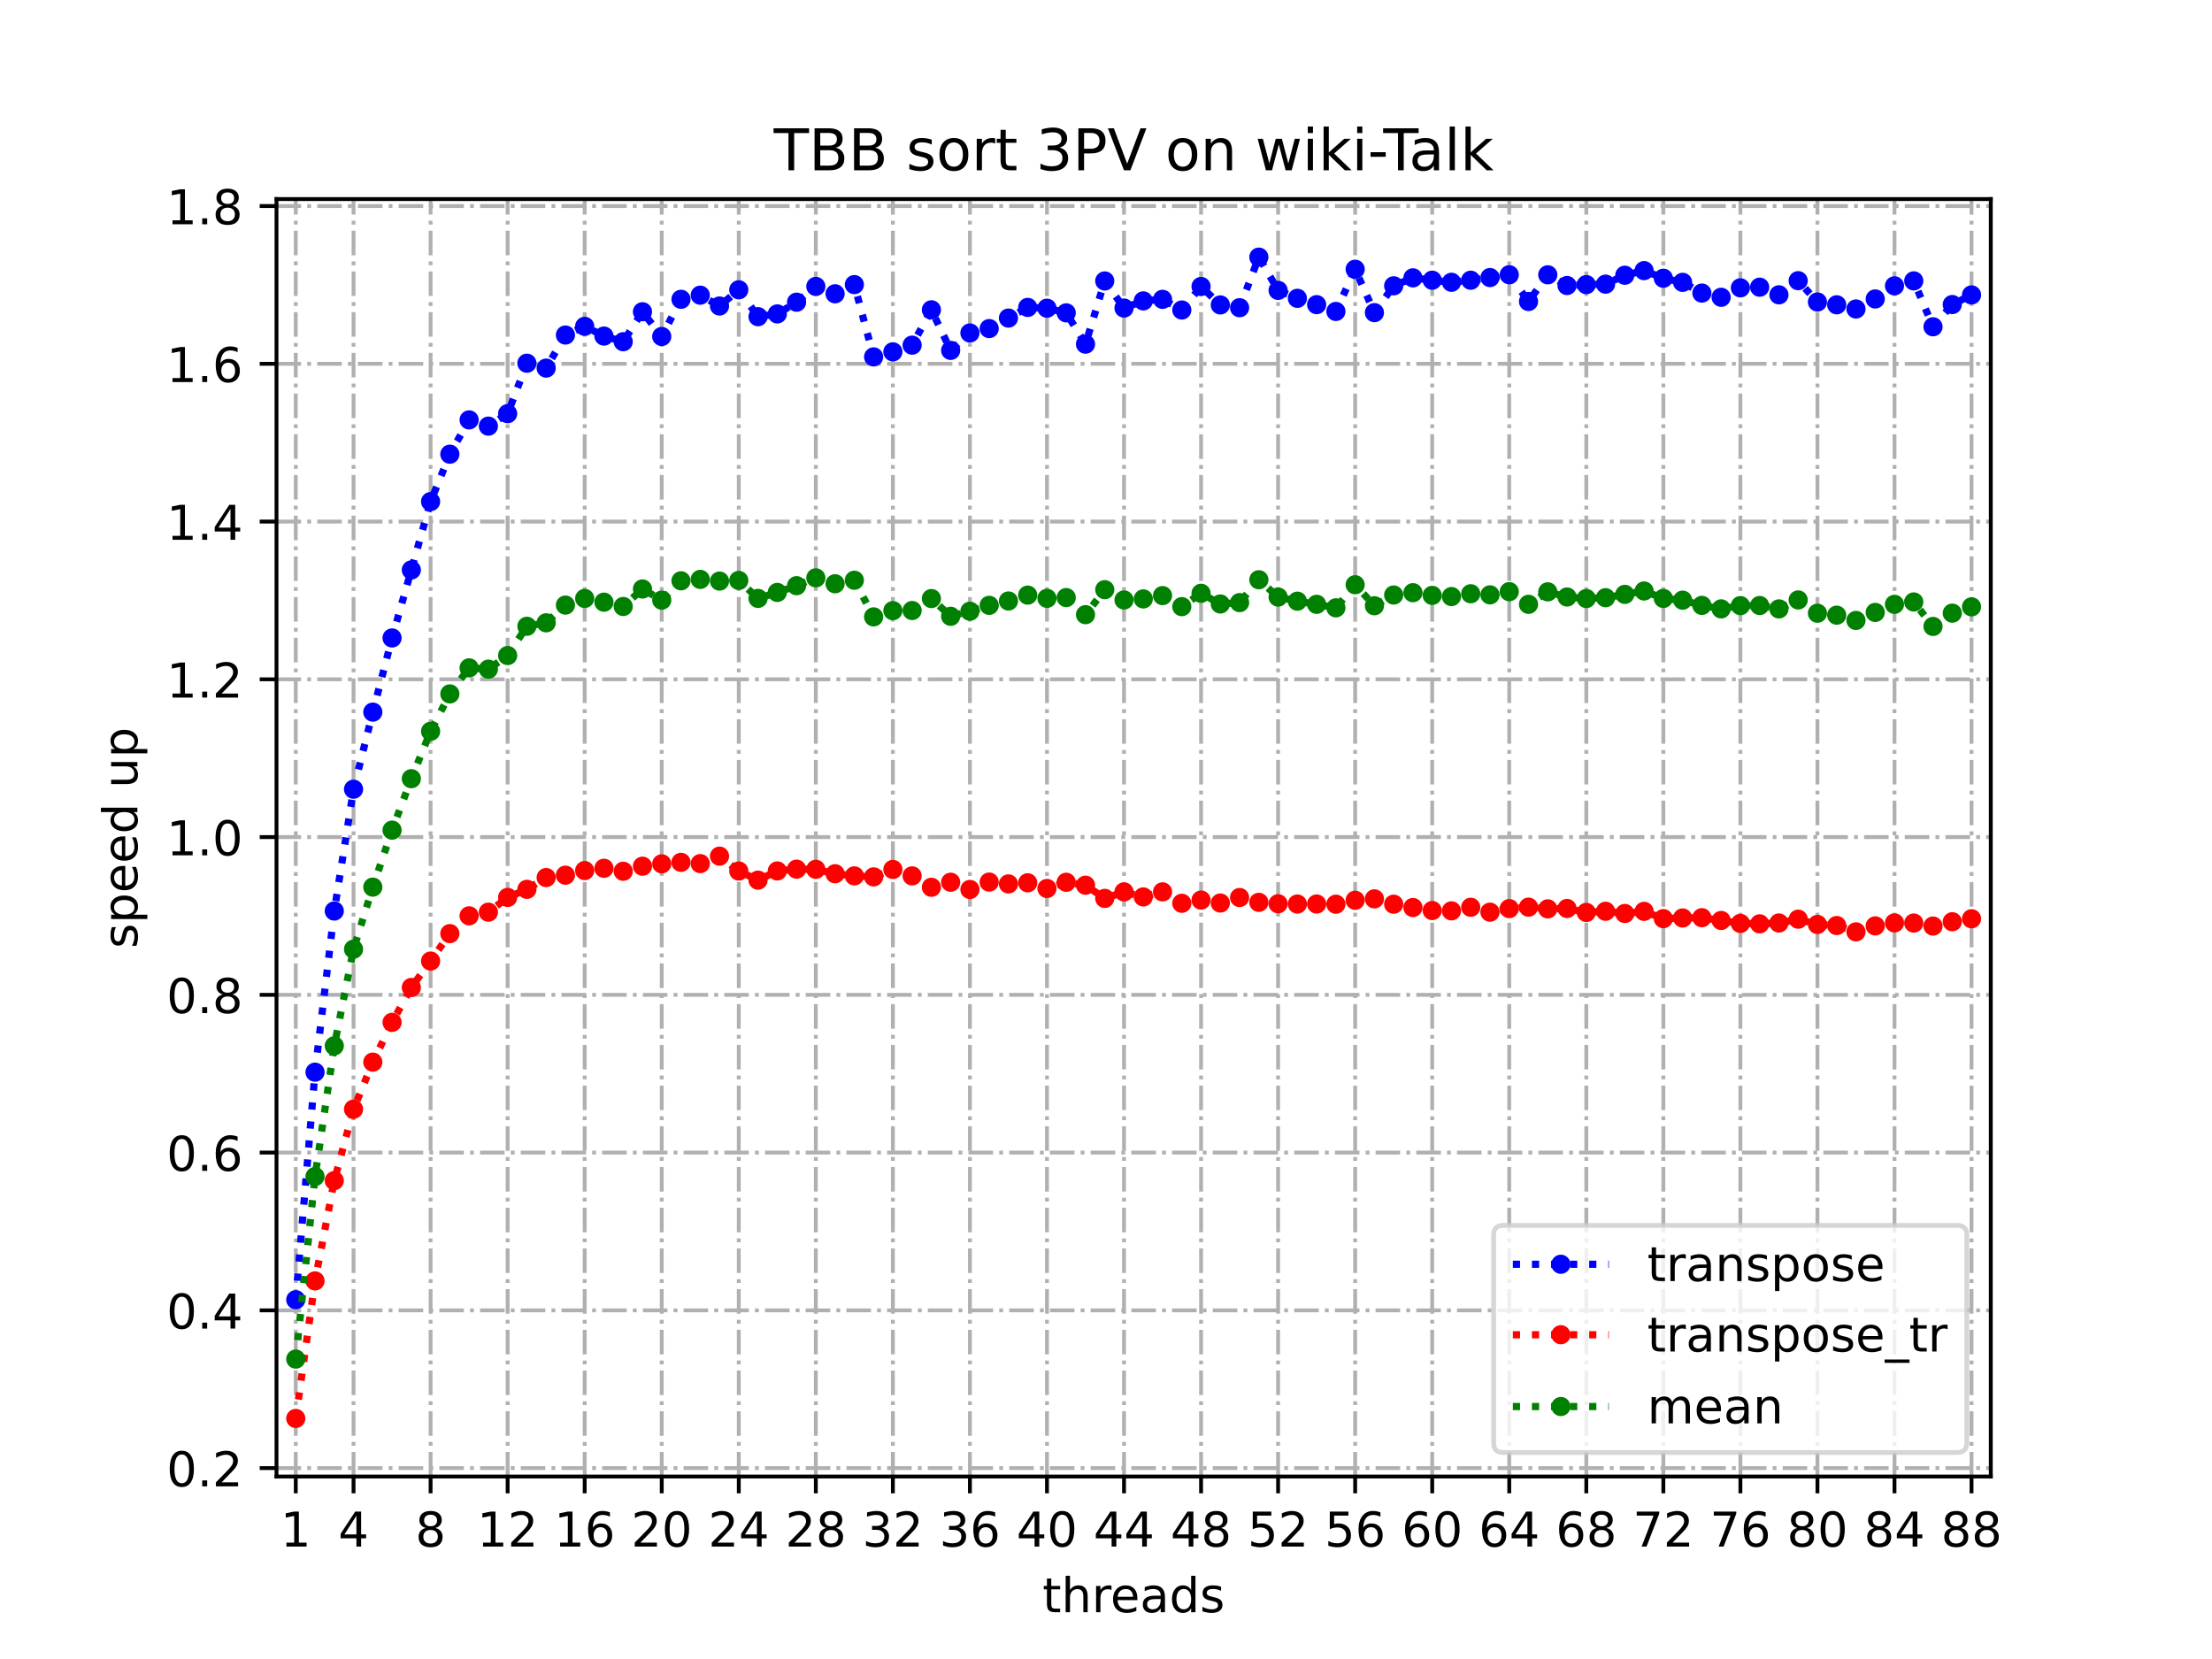 <?xml version="1.0" encoding="utf-8" standalone="no"?>
<!DOCTYPE svg PUBLIC "-//W3C//DTD SVG 1.1//EN"
  "http://www.w3.org/Graphics/SVG/1.1/DTD/svg11.dtd">
<!-- Created with matplotlib (https://matplotlib.org/) -->
<svg height="345.6pt" version="1.1" viewBox="0 0 460.8 345.6" width="460.8pt" xmlns="http://www.w3.org/2000/svg" xmlns:xlink="http://www.w3.org/1999/xlink">
 <defs>
  <style type="text/css">
*{stroke-linecap:butt;stroke-linejoin:round;}
  </style>
 </defs>
 <g id="figure_1">
  <g id="patch_1">
   <path d="M 0 345.6 
L 460.8 345.6 
L 460.8 0 
L 0 0 
z
" style="fill:#ffffff;"/>
  </g>
  <g id="axes_1">
   <g id="patch_2">
    <path d="M 57.6 307.584 
L 414.72 307.584 
L 414.72 41.472 
L 57.6 41.472 
z
" style="fill:#ffffff;"/>
   </g>
   <g id="matplotlib.axis_1">
    <g id="xtick_1">
     <g id="line2d_1">
      <path clip-path="url(#pbd6c48a7cc)" d="M 61.613 307.584 
L 61.613 41.472 
" style="fill:none;stroke:#b0b0b0;stroke-dasharray:5.12,1.28,0.8,1.28;stroke-dashoffset:0;stroke-width:0.8;"/>
     </g>
     <g id="line2d_2">
      <defs>
       <path d="M 0 0 
L 0 3.5 
" id="m1005175482" style="stroke:#000000;stroke-width:0.8;"/>
      </defs>
      <g>
       <use style="stroke:#000000;stroke-width:0.8;" x="61.613" xlink:href="#m1005175482" y="307.584"/>
      </g>
     </g>
     <g id="text_1">
      <!-- 1 -->
      <defs>
       <path d="M 12.406 8.297 
L 28.516 8.297 
L 28.516 63.922 
L 10.984 60.406 
L 10.984 69.391 
L 28.422 72.906 
L 38.281 72.906 
L 38.281 8.297 
L 54.391 8.297 
L 54.391 0 
L 12.406 0 
z
" id="DejaVuSans-49"/>
      </defs>
      <g transform="translate(58.431 322.182)scale(0.1 -0.1)">
       <use xlink:href="#DejaVuSans-49"/>
      </g>
     </g>
    </g>
    <g id="xtick_2">
     <g id="line2d_3">
      <path clip-path="url(#pbd6c48a7cc)" d="M 73.65 307.584 
L 73.65 41.472 
" style="fill:none;stroke:#b0b0b0;stroke-dasharray:5.12,1.28,0.8,1.28;stroke-dashoffset:0;stroke-width:0.8;"/>
     </g>
     <g id="line2d_4">
      <g>
       <use style="stroke:#000000;stroke-width:0.8;" x="73.65" xlink:href="#m1005175482" y="307.584"/>
      </g>
     </g>
     <g id="text_2">
      <!-- 4 -->
      <defs>
       <path d="M 37.797 64.312 
L 12.891 25.391 
L 37.797 25.391 
z
M 35.203 72.906 
L 47.609 72.906 
L 47.609 25.391 
L 58.016 25.391 
L 58.016 17.188 
L 47.609 17.188 
L 47.609 0 
L 37.797 0 
L 37.797 17.188 
L 4.891 17.188 
L 4.891 26.703 
z
" id="DejaVuSans-52"/>
      </defs>
      <g transform="translate(70.469 322.182)scale(0.1 -0.1)">
       <use xlink:href="#DejaVuSans-52"/>
      </g>
     </g>
    </g>
    <g id="xtick_3">
     <g id="line2d_5">
      <path clip-path="url(#pbd6c48a7cc)" d="M 89.701 307.584 
L 89.701 41.472 
" style="fill:none;stroke:#b0b0b0;stroke-dasharray:5.12,1.28,0.8,1.28;stroke-dashoffset:0;stroke-width:0.8;"/>
     </g>
     <g id="line2d_6">
      <g>
       <use style="stroke:#000000;stroke-width:0.8;" x="89.701" xlink:href="#m1005175482" y="307.584"/>
      </g>
     </g>
     <g id="text_3">
      <!-- 8 -->
      <defs>
       <path d="M 31.781 34.625 
Q 24.75 34.625 20.719 30.859 
Q 16.703 27.094 16.703 20.516 
Q 16.703 13.922 20.719 10.156 
Q 24.75 6.391 31.781 6.391 
Q 38.812 6.391 42.859 10.172 
Q 46.922 13.969 46.922 20.516 
Q 46.922 27.094 42.891 30.859 
Q 38.875 34.625 31.781 34.625 
z
M 21.922 38.812 
Q 15.578 40.375 12.031 44.719 
Q 8.5 49.078 8.5 55.328 
Q 8.5 64.062 14.719 69.141 
Q 20.953 74.219 31.781 74.219 
Q 42.672 74.219 48.875 69.141 
Q 55.078 64.062 55.078 55.328 
Q 55.078 49.078 51.531 44.719 
Q 48 40.375 41.703 38.812 
Q 48.828 37.156 52.797 32.312 
Q 56.781 27.484 56.781 20.516 
Q 56.781 9.906 50.312 4.234 
Q 43.844 -1.422 31.781 -1.422 
Q 19.734 -1.422 13.25 4.234 
Q 6.781 9.906 6.781 20.516 
Q 6.781 27.484 10.781 32.312 
Q 14.797 37.156 21.922 38.812 
z
M 18.312 54.391 
Q 18.312 48.734 21.844 45.562 
Q 25.391 42.391 31.781 42.391 
Q 38.141 42.391 41.719 45.562 
Q 45.312 48.734 45.312 54.391 
Q 45.312 60.062 41.719 63.234 
Q 38.141 66.406 31.781 66.406 
Q 25.391 66.406 21.844 63.234 
Q 18.312 60.062 18.312 54.391 
z
" id="DejaVuSans-56"/>
      </defs>
      <g transform="translate(86.519 322.182)scale(0.1 -0.1)">
       <use xlink:href="#DejaVuSans-56"/>
      </g>
     </g>
    </g>
    <g id="xtick_4">
     <g id="line2d_7">
      <path clip-path="url(#pbd6c48a7cc)" d="M 105.751 307.584 
L 105.751 41.472 
" style="fill:none;stroke:#b0b0b0;stroke-dasharray:5.12,1.28,0.8,1.28;stroke-dashoffset:0;stroke-width:0.8;"/>
     </g>
     <g id="line2d_8">
      <g>
       <use style="stroke:#000000;stroke-width:0.8;" x="105.751" xlink:href="#m1005175482" y="307.584"/>
      </g>
     </g>
     <g id="text_4">
      <!-- 12 -->
      <defs>
       <path d="M 19.188 8.297 
L 53.609 8.297 
L 53.609 0 
L 7.328 0 
L 7.328 8.297 
Q 12.938 14.109 22.625 23.891 
Q 32.328 33.688 34.812 36.531 
Q 39.547 41.844 41.422 45.531 
Q 43.312 49.219 43.312 52.781 
Q 43.312 58.594 39.234 62.25 
Q 35.156 65.922 28.609 65.922 
Q 23.969 65.922 18.812 64.312 
Q 13.672 62.703 7.812 59.422 
L 7.812 69.391 
Q 13.766 71.781 18.938 73 
Q 24.125 74.219 28.422 74.219 
Q 39.75 74.219 46.484 68.547 
Q 53.219 62.891 53.219 53.422 
Q 53.219 48.922 51.531 44.891 
Q 49.859 40.875 45.406 35.406 
Q 44.188 33.984 37.641 27.219 
Q 31.109 20.453 19.188 8.297 
z
" id="DejaVuSans-50"/>
      </defs>
      <g transform="translate(99.389 322.182)scale(0.1 -0.1)">
       <use xlink:href="#DejaVuSans-49"/>
       <use x="63.623" xlink:href="#DejaVuSans-50"/>
      </g>
     </g>
    </g>
    <g id="xtick_5">
     <g id="line2d_9">
      <path clip-path="url(#pbd6c48a7cc)" d="M 121.801 307.584 
L 121.801 41.472 
" style="fill:none;stroke:#b0b0b0;stroke-dasharray:5.12,1.28,0.8,1.28;stroke-dashoffset:0;stroke-width:0.8;"/>
     </g>
     <g id="line2d_10">
      <g>
       <use style="stroke:#000000;stroke-width:0.8;" x="121.801" xlink:href="#m1005175482" y="307.584"/>
      </g>
     </g>
     <g id="text_5">
      <!-- 16 -->
      <defs>
       <path d="M 33.016 40.375 
Q 26.375 40.375 22.484 35.828 
Q 18.609 31.297 18.609 23.391 
Q 18.609 15.531 22.484 10.953 
Q 26.375 6.391 33.016 6.391 
Q 39.656 6.391 43.531 10.953 
Q 47.406 15.531 47.406 23.391 
Q 47.406 31.297 43.531 35.828 
Q 39.656 40.375 33.016 40.375 
z
M 52.594 71.297 
L 52.594 62.312 
Q 48.875 64.062 45.094 64.984 
Q 41.312 65.922 37.594 65.922 
Q 27.828 65.922 22.672 59.328 
Q 17.531 52.734 16.797 39.406 
Q 19.672 43.656 24.016 45.922 
Q 28.375 48.188 33.594 48.188 
Q 44.578 48.188 50.953 41.516 
Q 57.328 34.859 57.328 23.391 
Q 57.328 12.156 50.688 5.359 
Q 44.047 -1.422 33.016 -1.422 
Q 20.359 -1.422 13.672 8.266 
Q 6.984 17.969 6.984 36.375 
Q 6.984 53.656 15.188 63.938 
Q 23.391 74.219 37.203 74.219 
Q 40.922 74.219 44.703 73.484 
Q 48.484 72.75 52.594 71.297 
z
" id="DejaVuSans-54"/>
      </defs>
      <g transform="translate(115.439 322.182)scale(0.1 -0.1)">
       <use xlink:href="#DejaVuSans-49"/>
       <use x="63.623" xlink:href="#DejaVuSans-54"/>
      </g>
     </g>
    </g>
    <g id="xtick_6">
     <g id="line2d_11">
      <path clip-path="url(#pbd6c48a7cc)" d="M 137.852 307.584 
L 137.852 41.472 
" style="fill:none;stroke:#b0b0b0;stroke-dasharray:5.12,1.28,0.8,1.28;stroke-dashoffset:0;stroke-width:0.8;"/>
     </g>
     <g id="line2d_12">
      <g>
       <use style="stroke:#000000;stroke-width:0.8;" x="137.852" xlink:href="#m1005175482" y="307.584"/>
      </g>
     </g>
     <g id="text_6">
      <!-- 20 -->
      <defs>
       <path d="M 31.781 66.406 
Q 24.172 66.406 20.328 58.906 
Q 16.5 51.422 16.5 36.375 
Q 16.5 21.391 20.328 13.891 
Q 24.172 6.391 31.781 6.391 
Q 39.453 6.391 43.281 13.891 
Q 47.125 21.391 47.125 36.375 
Q 47.125 51.422 43.281 58.906 
Q 39.453 66.406 31.781 66.406 
z
M 31.781 74.219 
Q 44.047 74.219 50.516 64.516 
Q 56.984 54.828 56.984 36.375 
Q 56.984 17.969 50.516 8.266 
Q 44.047 -1.422 31.781 -1.422 
Q 19.531 -1.422 13.062 8.266 
Q 6.594 17.969 6.594 36.375 
Q 6.594 54.828 13.062 64.516 
Q 19.531 74.219 31.781 74.219 
z
" id="DejaVuSans-48"/>
      </defs>
      <g transform="translate(131.489 322.182)scale(0.1 -0.1)">
       <use xlink:href="#DejaVuSans-50"/>
       <use x="63.623" xlink:href="#DejaVuSans-48"/>
      </g>
     </g>
    </g>
    <g id="xtick_7">
     <g id="line2d_13">
      <path clip-path="url(#pbd6c48a7cc)" d="M 153.902 307.584 
L 153.902 41.472 
" style="fill:none;stroke:#b0b0b0;stroke-dasharray:5.12,1.28,0.8,1.28;stroke-dashoffset:0;stroke-width:0.8;"/>
     </g>
     <g id="line2d_14">
      <g>
       <use style="stroke:#000000;stroke-width:0.8;" x="153.902" xlink:href="#m1005175482" y="307.584"/>
      </g>
     </g>
     <g id="text_7">
      <!-- 24 -->
      <g transform="translate(147.54 322.182)scale(0.1 -0.1)">
       <use xlink:href="#DejaVuSans-50"/>
       <use x="63.623" xlink:href="#DejaVuSans-52"/>
      </g>
     </g>
    </g>
    <g id="xtick_8">
     <g id="line2d_15">
      <path clip-path="url(#pbd6c48a7cc)" d="M 169.952 307.584 
L 169.952 41.472 
" style="fill:none;stroke:#b0b0b0;stroke-dasharray:5.12,1.28,0.8,1.28;stroke-dashoffset:0;stroke-width:0.8;"/>
     </g>
     <g id="line2d_16">
      <g>
       <use style="stroke:#000000;stroke-width:0.8;" x="169.952" xlink:href="#m1005175482" y="307.584"/>
      </g>
     </g>
     <g id="text_8">
      <!-- 28 -->
      <g transform="translate(163.59 322.182)scale(0.1 -0.1)">
       <use xlink:href="#DejaVuSans-50"/>
       <use x="63.623" xlink:href="#DejaVuSans-56"/>
      </g>
     </g>
    </g>
    <g id="xtick_9">
     <g id="line2d_17">
      <path clip-path="url(#pbd6c48a7cc)" d="M 186.003 307.584 
L 186.003 41.472 
" style="fill:none;stroke:#b0b0b0;stroke-dasharray:5.12,1.28,0.8,1.28;stroke-dashoffset:0;stroke-width:0.8;"/>
     </g>
     <g id="line2d_18">
      <g>
       <use style="stroke:#000000;stroke-width:0.8;" x="186.003" xlink:href="#m1005175482" y="307.584"/>
      </g>
     </g>
     <g id="text_9">
      <!-- 32 -->
      <defs>
       <path d="M 40.578 39.312 
Q 47.656 37.797 51.625 33 
Q 55.609 28.219 55.609 21.188 
Q 55.609 10.406 48.188 4.484 
Q 40.766 -1.422 27.094 -1.422 
Q 22.516 -1.422 17.656 -0.516 
Q 12.797 0.391 7.625 2.203 
L 7.625 11.719 
Q 11.719 9.328 16.594 8.109 
Q 21.484 6.891 26.812 6.891 
Q 36.078 6.891 40.938 10.547 
Q 45.797 14.203 45.797 21.188 
Q 45.797 27.641 41.281 31.266 
Q 36.766 34.906 28.719 34.906 
L 20.219 34.906 
L 20.219 43.016 
L 29.109 43.016 
Q 36.375 43.016 40.234 45.922 
Q 44.094 48.828 44.094 54.297 
Q 44.094 59.906 40.109 62.906 
Q 36.141 65.922 28.719 65.922 
Q 24.656 65.922 20.016 65.031 
Q 15.375 64.156 9.812 62.312 
L 9.812 71.094 
Q 15.438 72.656 20.344 73.438 
Q 25.25 74.219 29.594 74.219 
Q 40.828 74.219 47.359 69.109 
Q 53.906 64.016 53.906 55.328 
Q 53.906 49.266 50.438 45.094 
Q 46.969 40.922 40.578 39.312 
z
" id="DejaVuSans-51"/>
      </defs>
      <g transform="translate(179.64 322.182)scale(0.1 -0.1)">
       <use xlink:href="#DejaVuSans-51"/>
       <use x="63.623" xlink:href="#DejaVuSans-50"/>
      </g>
     </g>
    </g>
    <g id="xtick_10">
     <g id="line2d_19">
      <path clip-path="url(#pbd6c48a7cc)" d="M 202.053 307.584 
L 202.053 41.472 
" style="fill:none;stroke:#b0b0b0;stroke-dasharray:5.12,1.28,0.8,1.28;stroke-dashoffset:0;stroke-width:0.8;"/>
     </g>
     <g id="line2d_20">
      <g>
       <use style="stroke:#000000;stroke-width:0.8;" x="202.053" xlink:href="#m1005175482" y="307.584"/>
      </g>
     </g>
     <g id="text_10">
      <!-- 36 -->
      <g transform="translate(195.691 322.182)scale(0.1 -0.1)">
       <use xlink:href="#DejaVuSans-51"/>
       <use x="63.623" xlink:href="#DejaVuSans-54"/>
      </g>
     </g>
    </g>
    <g id="xtick_11">
     <g id="line2d_21">
      <path clip-path="url(#pbd6c48a7cc)" d="M 218.103 307.584 
L 218.103 41.472 
" style="fill:none;stroke:#b0b0b0;stroke-dasharray:5.12,1.28,0.8,1.28;stroke-dashoffset:0;stroke-width:0.8;"/>
     </g>
     <g id="line2d_22">
      <g>
       <use style="stroke:#000000;stroke-width:0.8;" x="218.103" xlink:href="#m1005175482" y="307.584"/>
      </g>
     </g>
     <g id="text_11">
      <!-- 40 -->
      <g transform="translate(211.741 322.182)scale(0.1 -0.1)">
       <use xlink:href="#DejaVuSans-52"/>
       <use x="63.623" xlink:href="#DejaVuSans-48"/>
      </g>
     </g>
    </g>
    <g id="xtick_12">
     <g id="line2d_23">
      <path clip-path="url(#pbd6c48a7cc)" d="M 234.154 307.584 
L 234.154 41.472 
" style="fill:none;stroke:#b0b0b0;stroke-dasharray:5.12,1.28,0.8,1.28;stroke-dashoffset:0;stroke-width:0.8;"/>
     </g>
     <g id="line2d_24">
      <g>
       <use style="stroke:#000000;stroke-width:0.8;" x="234.154" xlink:href="#m1005175482" y="307.584"/>
      </g>
     </g>
     <g id="text_12">
      <!-- 44 -->
      <g transform="translate(227.791 322.182)scale(0.1 -0.1)">
       <use xlink:href="#DejaVuSans-52"/>
       <use x="63.623" xlink:href="#DejaVuSans-52"/>
      </g>
     </g>
    </g>
    <g id="xtick_13">
     <g id="line2d_25">
      <path clip-path="url(#pbd6c48a7cc)" d="M 250.204 307.584 
L 250.204 41.472 
" style="fill:none;stroke:#b0b0b0;stroke-dasharray:5.12,1.28,0.8,1.28;stroke-dashoffset:0;stroke-width:0.8;"/>
     </g>
     <g id="line2d_26">
      <g>
       <use style="stroke:#000000;stroke-width:0.8;" x="250.204" xlink:href="#m1005175482" y="307.584"/>
      </g>
     </g>
     <g id="text_13">
      <!-- 48 -->
      <g transform="translate(243.842 322.182)scale(0.1 -0.1)">
       <use xlink:href="#DejaVuSans-52"/>
       <use x="63.623" xlink:href="#DejaVuSans-56"/>
      </g>
     </g>
    </g>
    <g id="xtick_14">
     <g id="line2d_27">
      <path clip-path="url(#pbd6c48a7cc)" d="M 266.254 307.584 
L 266.254 41.472 
" style="fill:none;stroke:#b0b0b0;stroke-dasharray:5.12,1.28,0.8,1.28;stroke-dashoffset:0;stroke-width:0.8;"/>
     </g>
     <g id="line2d_28">
      <g>
       <use style="stroke:#000000;stroke-width:0.8;" x="266.254" xlink:href="#m1005175482" y="307.584"/>
      </g>
     </g>
     <g id="text_14">
      <!-- 52 -->
      <defs>
       <path d="M 10.797 72.906 
L 49.516 72.906 
L 49.516 64.594 
L 19.828 64.594 
L 19.828 46.734 
Q 21.969 47.469 24.109 47.828 
Q 26.266 48.188 28.422 48.188 
Q 40.625 48.188 47.75 41.5 
Q 54.891 34.812 54.891 23.391 
Q 54.891 11.625 47.562 5.094 
Q 40.234 -1.422 26.906 -1.422 
Q 22.312 -1.422 17.547 -0.641 
Q 12.797 0.141 7.719 1.703 
L 7.719 11.625 
Q 12.109 9.234 16.797 8.062 
Q 21.484 6.891 26.703 6.891 
Q 35.156 6.891 40.078 11.328 
Q 45.016 15.766 45.016 23.391 
Q 45.016 31 40.078 35.438 
Q 35.156 39.891 26.703 39.891 
Q 22.75 39.891 18.812 39.016 
Q 14.891 38.141 10.797 36.281 
z
" id="DejaVuSans-53"/>
      </defs>
      <g transform="translate(259.892 322.182)scale(0.1 -0.1)">
       <use xlink:href="#DejaVuSans-53"/>
       <use x="63.623" xlink:href="#DejaVuSans-50"/>
      </g>
     </g>
    </g>
    <g id="xtick_15">
     <g id="line2d_29">
      <path clip-path="url(#pbd6c48a7cc)" d="M 282.305 307.584 
L 282.305 41.472 
" style="fill:none;stroke:#b0b0b0;stroke-dasharray:5.12,1.28,0.8,1.28;stroke-dashoffset:0;stroke-width:0.8;"/>
     </g>
     <g id="line2d_30">
      <g>
       <use style="stroke:#000000;stroke-width:0.8;" x="282.305" xlink:href="#m1005175482" y="307.584"/>
      </g>
     </g>
     <g id="text_15">
      <!-- 56 -->
      <g transform="translate(275.942 322.182)scale(0.1 -0.1)">
       <use xlink:href="#DejaVuSans-53"/>
       <use x="63.623" xlink:href="#DejaVuSans-54"/>
      </g>
     </g>
    </g>
    <g id="xtick_16">
     <g id="line2d_31">
      <path clip-path="url(#pbd6c48a7cc)" d="M 298.355 307.584 
L 298.355 41.472 
" style="fill:none;stroke:#b0b0b0;stroke-dasharray:5.12,1.28,0.8,1.28;stroke-dashoffset:0;stroke-width:0.8;"/>
     </g>
     <g id="line2d_32">
      <g>
       <use style="stroke:#000000;stroke-width:0.8;" x="298.355" xlink:href="#m1005175482" y="307.584"/>
      </g>
     </g>
     <g id="text_16">
      <!-- 60 -->
      <g transform="translate(291.993 322.182)scale(0.1 -0.1)">
       <use xlink:href="#DejaVuSans-54"/>
       <use x="63.623" xlink:href="#DejaVuSans-48"/>
      </g>
     </g>
    </g>
    <g id="xtick_17">
     <g id="line2d_33">
      <path clip-path="url(#pbd6c48a7cc)" d="M 314.405 307.584 
L 314.405 41.472 
" style="fill:none;stroke:#b0b0b0;stroke-dasharray:5.12,1.28,0.8,1.28;stroke-dashoffset:0;stroke-width:0.8;"/>
     </g>
     <g id="line2d_34">
      <g>
       <use style="stroke:#000000;stroke-width:0.8;" x="314.405" xlink:href="#m1005175482" y="307.584"/>
      </g>
     </g>
     <g id="text_17">
      <!-- 64 -->
      <g transform="translate(308.043 322.182)scale(0.1 -0.1)">
       <use xlink:href="#DejaVuSans-54"/>
       <use x="63.623" xlink:href="#DejaVuSans-52"/>
      </g>
     </g>
    </g>
    <g id="xtick_18">
     <g id="line2d_35">
      <path clip-path="url(#pbd6c48a7cc)" d="M 330.456 307.584 
L 330.456 41.472 
" style="fill:none;stroke:#b0b0b0;stroke-dasharray:5.12,1.28,0.8,1.28;stroke-dashoffset:0;stroke-width:0.8;"/>
     </g>
     <g id="line2d_36">
      <g>
       <use style="stroke:#000000;stroke-width:0.8;" x="330.456" xlink:href="#m1005175482" y="307.584"/>
      </g>
     </g>
     <g id="text_18">
      <!-- 68 -->
      <g transform="translate(324.093 322.182)scale(0.1 -0.1)">
       <use xlink:href="#DejaVuSans-54"/>
       <use x="63.623" xlink:href="#DejaVuSans-56"/>
      </g>
     </g>
    </g>
    <g id="xtick_19">
     <g id="line2d_37">
      <path clip-path="url(#pbd6c48a7cc)" d="M 346.506 307.584 
L 346.506 41.472 
" style="fill:none;stroke:#b0b0b0;stroke-dasharray:5.12,1.28,0.8,1.28;stroke-dashoffset:0;stroke-width:0.8;"/>
     </g>
     <g id="line2d_38">
      <g>
       <use style="stroke:#000000;stroke-width:0.8;" x="346.506" xlink:href="#m1005175482" y="307.584"/>
      </g>
     </g>
     <g id="text_19">
      <!-- 72 -->
      <defs>
       <path d="M 8.203 72.906 
L 55.078 72.906 
L 55.078 68.703 
L 28.609 0 
L 18.312 0 
L 43.219 64.594 
L 8.203 64.594 
z
" id="DejaVuSans-55"/>
      </defs>
      <g transform="translate(340.144 322.182)scale(0.1 -0.1)">
       <use xlink:href="#DejaVuSans-55"/>
       <use x="63.623" xlink:href="#DejaVuSans-50"/>
      </g>
     </g>
    </g>
    <g id="xtick_20">
     <g id="line2d_39">
      <path clip-path="url(#pbd6c48a7cc)" d="M 362.556 307.584 
L 362.556 41.472 
" style="fill:none;stroke:#b0b0b0;stroke-dasharray:5.12,1.28,0.8,1.28;stroke-dashoffset:0;stroke-width:0.8;"/>
     </g>
     <g id="line2d_40">
      <g>
       <use style="stroke:#000000;stroke-width:0.8;" x="362.556" xlink:href="#m1005175482" y="307.584"/>
      </g>
     </g>
     <g id="text_20">
      <!-- 76 -->
      <g transform="translate(356.194 322.182)scale(0.1 -0.1)">
       <use xlink:href="#DejaVuSans-55"/>
       <use x="63.623" xlink:href="#DejaVuSans-54"/>
      </g>
     </g>
    </g>
    <g id="xtick_21">
     <g id="line2d_41">
      <path clip-path="url(#pbd6c48a7cc)" d="M 378.607 307.584 
L 378.607 41.472 
" style="fill:none;stroke:#b0b0b0;stroke-dasharray:5.12,1.28,0.8,1.28;stroke-dashoffset:0;stroke-width:0.8;"/>
     </g>
     <g id="line2d_42">
      <g>
       <use style="stroke:#000000;stroke-width:0.8;" x="378.607" xlink:href="#m1005175482" y="307.584"/>
      </g>
     </g>
     <g id="text_21">
      <!-- 80 -->
      <g transform="translate(372.244 322.182)scale(0.1 -0.1)">
       <use xlink:href="#DejaVuSans-56"/>
       <use x="63.623" xlink:href="#DejaVuSans-48"/>
      </g>
     </g>
    </g>
    <g id="xtick_22">
     <g id="line2d_43">
      <path clip-path="url(#pbd6c48a7cc)" d="M 394.657 307.584 
L 394.657 41.472 
" style="fill:none;stroke:#b0b0b0;stroke-dasharray:5.12,1.28,0.8,1.28;stroke-dashoffset:0;stroke-width:0.8;"/>
     </g>
     <g id="line2d_44">
      <g>
       <use style="stroke:#000000;stroke-width:0.8;" x="394.657" xlink:href="#m1005175482" y="307.584"/>
      </g>
     </g>
     <g id="text_22">
      <!-- 84 -->
      <g transform="translate(388.295 322.182)scale(0.1 -0.1)">
       <use xlink:href="#DejaVuSans-56"/>
       <use x="63.623" xlink:href="#DejaVuSans-52"/>
      </g>
     </g>
    </g>
    <g id="xtick_23">
     <g id="line2d_45">
      <path clip-path="url(#pbd6c48a7cc)" d="M 410.707 307.584 
L 410.707 41.472 
" style="fill:none;stroke:#b0b0b0;stroke-dasharray:5.12,1.28,0.8,1.28;stroke-dashoffset:0;stroke-width:0.8;"/>
     </g>
     <g id="line2d_46">
      <g>
       <use style="stroke:#000000;stroke-width:0.8;" x="410.707" xlink:href="#m1005175482" y="307.584"/>
      </g>
     </g>
     <g id="text_23">
      <!-- 88 -->
      <g transform="translate(404.345 322.182)scale(0.1 -0.1)">
       <use xlink:href="#DejaVuSans-56"/>
       <use x="63.623" xlink:href="#DejaVuSans-56"/>
      </g>
     </g>
    </g>
    <g id="text_24">
     <!-- threads -->
     <defs>
      <path d="M 18.312 70.219 
L 18.312 54.688 
L 36.812 54.688 
L 36.812 47.703 
L 18.312 47.703 
L 18.312 18.016 
Q 18.312 11.328 20.141 9.422 
Q 21.969 7.516 27.594 7.516 
L 36.812 7.516 
L 36.812 0 
L 27.594 0 
Q 17.188 0 13.234 3.875 
Q 9.281 7.766 9.281 18.016 
L 9.281 47.703 
L 2.688 47.703 
L 2.688 54.688 
L 9.281 54.688 
L 9.281 70.219 
z
" id="DejaVuSans-116"/>
      <path d="M 54.891 33.016 
L 54.891 0 
L 45.906 0 
L 45.906 32.719 
Q 45.906 40.484 42.875 44.328 
Q 39.844 48.188 33.797 48.188 
Q 26.516 48.188 22.312 43.547 
Q 18.109 38.922 18.109 30.906 
L 18.109 0 
L 9.078 0 
L 9.078 75.984 
L 18.109 75.984 
L 18.109 46.188 
Q 21.344 51.125 25.703 53.562 
Q 30.078 56 35.797 56 
Q 45.219 56 50.047 50.172 
Q 54.891 44.344 54.891 33.016 
z
" id="DejaVuSans-104"/>
      <path d="M 41.109 46.297 
Q 39.594 47.172 37.812 47.578 
Q 36.031 48 33.891 48 
Q 26.266 48 22.188 43.047 
Q 18.109 38.094 18.109 28.812 
L 18.109 0 
L 9.078 0 
L 9.078 54.688 
L 18.109 54.688 
L 18.109 46.188 
Q 20.953 51.172 25.484 53.578 
Q 30.031 56 36.531 56 
Q 37.453 56 38.578 55.875 
Q 39.703 55.766 41.062 55.516 
z
" id="DejaVuSans-114"/>
      <path d="M 56.203 29.594 
L 56.203 25.203 
L 14.891 25.203 
Q 15.484 15.922 20.484 11.062 
Q 25.484 6.203 34.422 6.203 
Q 39.594 6.203 44.453 7.469 
Q 49.312 8.734 54.109 11.281 
L 54.109 2.781 
Q 49.266 0.734 44.188 -0.344 
Q 39.109 -1.422 33.891 -1.422 
Q 20.797 -1.422 13.156 6.188 
Q 5.516 13.812 5.516 26.812 
Q 5.516 40.234 12.766 48.109 
Q 20.016 56 32.328 56 
Q 43.359 56 49.781 48.891 
Q 56.203 41.797 56.203 29.594 
z
M 47.219 32.234 
Q 47.125 39.594 43.094 43.984 
Q 39.062 48.391 32.422 48.391 
Q 24.906 48.391 20.391 44.141 
Q 15.875 39.891 15.188 32.172 
z
" id="DejaVuSans-101"/>
      <path d="M 34.281 27.484 
Q 23.391 27.484 19.188 25 
Q 14.984 22.516 14.984 16.5 
Q 14.984 11.719 18.141 8.906 
Q 21.297 6.109 26.703 6.109 
Q 34.188 6.109 38.703 11.406 
Q 43.219 16.703 43.219 25.484 
L 43.219 27.484 
z
M 52.203 31.203 
L 52.203 0 
L 43.219 0 
L 43.219 8.297 
Q 40.141 3.328 35.547 0.953 
Q 30.953 -1.422 24.312 -1.422 
Q 15.922 -1.422 10.953 3.297 
Q 6 8.016 6 15.922 
Q 6 25.141 12.172 29.828 
Q 18.359 34.516 30.609 34.516 
L 43.219 34.516 
L 43.219 35.406 
Q 43.219 41.609 39.141 45 
Q 35.062 48.391 27.688 48.391 
Q 23 48.391 18.547 47.266 
Q 14.109 46.141 10.016 43.891 
L 10.016 52.203 
Q 14.938 54.109 19.578 55.047 
Q 24.219 56 28.609 56 
Q 40.484 56 46.344 49.844 
Q 52.203 43.703 52.203 31.203 
z
" id="DejaVuSans-97"/>
      <path d="M 45.406 46.391 
L 45.406 75.984 
L 54.391 75.984 
L 54.391 0 
L 45.406 0 
L 45.406 8.203 
Q 42.578 3.328 38.25 0.953 
Q 33.938 -1.422 27.875 -1.422 
Q 17.969 -1.422 11.734 6.484 
Q 5.516 14.406 5.516 27.297 
Q 5.516 40.188 11.734 48.094 
Q 17.969 56 27.875 56 
Q 33.938 56 38.25 53.625 
Q 42.578 51.266 45.406 46.391 
z
M 14.797 27.297 
Q 14.797 17.391 18.875 11.75 
Q 22.953 6.109 30.078 6.109 
Q 37.203 6.109 41.297 11.75 
Q 45.406 17.391 45.406 27.297 
Q 45.406 37.203 41.297 42.844 
Q 37.203 48.484 30.078 48.484 
Q 22.953 48.484 18.875 42.844 
Q 14.797 37.203 14.797 27.297 
z
" id="DejaVuSans-100"/>
      <path d="M 44.281 53.078 
L 44.281 44.578 
Q 40.484 46.531 36.375 47.5 
Q 32.281 48.484 27.875 48.484 
Q 21.188 48.484 17.844 46.438 
Q 14.5 44.391 14.5 40.281 
Q 14.5 37.156 16.891 35.375 
Q 19.281 33.594 26.516 31.984 
L 29.594 31.297 
Q 39.156 29.25 43.188 25.516 
Q 47.219 21.781 47.219 15.094 
Q 47.219 7.469 41.188 3.016 
Q 35.156 -1.422 24.609 -1.422 
Q 20.219 -1.422 15.453 -0.562 
Q 10.688 0.297 5.422 2 
L 5.422 11.281 
Q 10.406 8.688 15.234 7.391 
Q 20.062 6.109 24.812 6.109 
Q 31.156 6.109 34.562 8.281 
Q 37.984 10.453 37.984 14.406 
Q 37.984 18.062 35.516 20.016 
Q 33.062 21.969 24.703 23.781 
L 21.578 24.516 
Q 13.234 26.266 9.516 29.906 
Q 5.812 33.547 5.812 39.891 
Q 5.812 47.609 11.281 51.797 
Q 16.75 56 26.812 56 
Q 31.781 56 36.172 55.266 
Q 40.578 54.547 44.281 53.078 
z
" id="DejaVuSans-115"/>
     </defs>
     <g transform="translate(217.169 335.861)scale(0.1 -0.1)">
      <use xlink:href="#DejaVuSans-116"/>
      <use x="39.209" xlink:href="#DejaVuSans-104"/>
      <use x="102.588" xlink:href="#DejaVuSans-114"/>
      <use x="141.451" xlink:href="#DejaVuSans-101"/>
      <use x="202.975" xlink:href="#DejaVuSans-97"/>
      <use x="264.254" xlink:href="#DejaVuSans-100"/>
      <use x="327.73" xlink:href="#DejaVuSans-115"/>
     </g>
    </g>
   </g>
   <g id="matplotlib.axis_2">
    <g id="ytick_1">
     <g id="line2d_47">
      <path clip-path="url(#pbd6c48a7cc)" d="M 57.6 305.834 
L 414.72 305.834 
" style="fill:none;stroke:#b0b0b0;stroke-dasharray:5.12,1.28,0.8,1.28;stroke-dashoffset:0;stroke-width:0.8;"/>
     </g>
     <g id="line2d_48">
      <defs>
       <path d="M 0 0 
L -3.5 0 
" id="me7f7a93b93" style="stroke:#000000;stroke-width:0.8;"/>
      </defs>
      <g>
       <use style="stroke:#000000;stroke-width:0.8;" x="57.6" xlink:href="#me7f7a93b93" y="305.834"/>
      </g>
     </g>
     <g id="text_25">
      <!-- 0.2 -->
      <defs>
       <path d="M 10.688 12.406 
L 21 12.406 
L 21 0 
L 10.688 0 
z
" id="DejaVuSans-46"/>
      </defs>
      <g transform="translate(34.697 309.633)scale(0.1 -0.1)">
       <use xlink:href="#DejaVuSans-48"/>
       <use x="63.623" xlink:href="#DejaVuSans-46"/>
       <use x="95.41" xlink:href="#DejaVuSans-50"/>
      </g>
     </g>
    </g>
    <g id="ytick_2">
     <g id="line2d_49">
      <path clip-path="url(#pbd6c48a7cc)" d="M 57.6 272.97 
L 414.72 272.97 
" style="fill:none;stroke:#b0b0b0;stroke-dasharray:5.12,1.28,0.8,1.28;stroke-dashoffset:0;stroke-width:0.8;"/>
     </g>
     <g id="line2d_50">
      <g>
       <use style="stroke:#000000;stroke-width:0.8;" x="57.6" xlink:href="#me7f7a93b93" y="272.97"/>
      </g>
     </g>
     <g id="text_26">
      <!-- 0.4 -->
      <g transform="translate(34.697 276.769)scale(0.1 -0.1)">
       <use xlink:href="#DejaVuSans-48"/>
       <use x="63.623" xlink:href="#DejaVuSans-46"/>
       <use x="95.41" xlink:href="#DejaVuSans-52"/>
      </g>
     </g>
    </g>
    <g id="ytick_3">
     <g id="line2d_51">
      <path clip-path="url(#pbd6c48a7cc)" d="M 57.6 240.106 
L 414.72 240.106 
" style="fill:none;stroke:#b0b0b0;stroke-dasharray:5.12,1.28,0.8,1.28;stroke-dashoffset:0;stroke-width:0.8;"/>
     </g>
     <g id="line2d_52">
      <g>
       <use style="stroke:#000000;stroke-width:0.8;" x="57.6" xlink:href="#me7f7a93b93" y="240.106"/>
      </g>
     </g>
     <g id="text_27">
      <!-- 0.6 -->
      <g transform="translate(34.697 243.905)scale(0.1 -0.1)">
       <use xlink:href="#DejaVuSans-48"/>
       <use x="63.623" xlink:href="#DejaVuSans-46"/>
       <use x="95.41" xlink:href="#DejaVuSans-54"/>
      </g>
     </g>
    </g>
    <g id="ytick_4">
     <g id="line2d_53">
      <path clip-path="url(#pbd6c48a7cc)" d="M 57.6 207.242 
L 414.72 207.242 
" style="fill:none;stroke:#b0b0b0;stroke-dasharray:5.12,1.28,0.8,1.28;stroke-dashoffset:0;stroke-width:0.8;"/>
     </g>
     <g id="line2d_54">
      <g>
       <use style="stroke:#000000;stroke-width:0.8;" x="57.6" xlink:href="#me7f7a93b93" y="207.242"/>
      </g>
     </g>
     <g id="text_28">
      <!-- 0.8 -->
      <g transform="translate(34.697 211.041)scale(0.1 -0.1)">
       <use xlink:href="#DejaVuSans-48"/>
       <use x="63.623" xlink:href="#DejaVuSans-46"/>
       <use x="95.41" xlink:href="#DejaVuSans-56"/>
      </g>
     </g>
    </g>
    <g id="ytick_5">
     <g id="line2d_55">
      <path clip-path="url(#pbd6c48a7cc)" d="M 57.6 174.378 
L 414.72 174.378 
" style="fill:none;stroke:#b0b0b0;stroke-dasharray:5.12,1.28,0.8,1.28;stroke-dashoffset:0;stroke-width:0.8;"/>
     </g>
     <g id="line2d_56">
      <g>
       <use style="stroke:#000000;stroke-width:0.8;" x="57.6" xlink:href="#me7f7a93b93" y="174.378"/>
      </g>
     </g>
     <g id="text_29">
      <!-- 1.0 -->
      <g transform="translate(34.697 178.178)scale(0.1 -0.1)">
       <use xlink:href="#DejaVuSans-49"/>
       <use x="63.623" xlink:href="#DejaVuSans-46"/>
       <use x="95.41" xlink:href="#DejaVuSans-48"/>
      </g>
     </g>
    </g>
    <g id="ytick_6">
     <g id="line2d_57">
      <path clip-path="url(#pbd6c48a7cc)" d="M 57.6 141.514 
L 414.72 141.514 
" style="fill:none;stroke:#b0b0b0;stroke-dasharray:5.12,1.28,0.8,1.28;stroke-dashoffset:0;stroke-width:0.8;"/>
     </g>
     <g id="line2d_58">
      <g>
       <use style="stroke:#000000;stroke-width:0.8;" x="57.6" xlink:href="#me7f7a93b93" y="141.514"/>
      </g>
     </g>
     <g id="text_30">
      <!-- 1.2 -->
      <g transform="translate(34.697 145.314)scale(0.1 -0.1)">
       <use xlink:href="#DejaVuSans-49"/>
       <use x="63.623" xlink:href="#DejaVuSans-46"/>
       <use x="95.41" xlink:href="#DejaVuSans-50"/>
      </g>
     </g>
    </g>
    <g id="ytick_7">
     <g id="line2d_59">
      <path clip-path="url(#pbd6c48a7cc)" d="M 57.6 108.65 
L 414.72 108.65 
" style="fill:none;stroke:#b0b0b0;stroke-dasharray:5.12,1.28,0.8,1.28;stroke-dashoffset:0;stroke-width:0.8;"/>
     </g>
     <g id="line2d_60">
      <g>
       <use style="stroke:#000000;stroke-width:0.8;" x="57.6" xlink:href="#me7f7a93b93" y="108.65"/>
      </g>
     </g>
     <g id="text_31">
      <!-- 1.4 -->
      <g transform="translate(34.697 112.45)scale(0.1 -0.1)">
       <use xlink:href="#DejaVuSans-49"/>
       <use x="63.623" xlink:href="#DejaVuSans-46"/>
       <use x="95.41" xlink:href="#DejaVuSans-52"/>
      </g>
     </g>
    </g>
    <g id="ytick_8">
     <g id="line2d_61">
      <path clip-path="url(#pbd6c48a7cc)" d="M 57.6 75.786 
L 414.72 75.786 
" style="fill:none;stroke:#b0b0b0;stroke-dasharray:5.12,1.28,0.8,1.28;stroke-dashoffset:0;stroke-width:0.8;"/>
     </g>
     <g id="line2d_62">
      <g>
       <use style="stroke:#000000;stroke-width:0.8;" x="57.6" xlink:href="#me7f7a93b93" y="75.786"/>
      </g>
     </g>
     <g id="text_32">
      <!-- 1.6 -->
      <g transform="translate(34.697 79.586)scale(0.1 -0.1)">
       <use xlink:href="#DejaVuSans-49"/>
       <use x="63.623" xlink:href="#DejaVuSans-46"/>
       <use x="95.41" xlink:href="#DejaVuSans-54"/>
      </g>
     </g>
    </g>
    <g id="ytick_9">
     <g id="line2d_63">
      <path clip-path="url(#pbd6c48a7cc)" d="M 57.6 42.923 
L 414.72 42.923 
" style="fill:none;stroke:#b0b0b0;stroke-dasharray:5.12,1.28,0.8,1.28;stroke-dashoffset:0;stroke-width:0.8;"/>
     </g>
     <g id="line2d_64">
      <g>
       <use style="stroke:#000000;stroke-width:0.8;" x="57.6" xlink:href="#me7f7a93b93" y="42.923"/>
      </g>
     </g>
     <g id="text_33">
      <!-- 1.8 -->
      <g transform="translate(34.697 46.722)scale(0.1 -0.1)">
       <use xlink:href="#DejaVuSans-49"/>
       <use x="63.623" xlink:href="#DejaVuSans-46"/>
       <use x="95.41" xlink:href="#DejaVuSans-56"/>
      </g>
     </g>
    </g>
    <g id="text_34">
     <!-- speed up -->
     <defs>
      <path d="M 18.109 8.203 
L 18.109 -20.797 
L 9.078 -20.797 
L 9.078 54.688 
L 18.109 54.688 
L 18.109 46.391 
Q 20.953 51.266 25.266 53.625 
Q 29.594 56 35.594 56 
Q 45.562 56 51.781 48.094 
Q 58.016 40.188 58.016 27.297 
Q 58.016 14.406 51.781 6.484 
Q 45.562 -1.422 35.594 -1.422 
Q 29.594 -1.422 25.266 0.953 
Q 20.953 3.328 18.109 8.203 
z
M 48.688 27.297 
Q 48.688 37.203 44.609 42.844 
Q 40.531 48.484 33.406 48.484 
Q 26.266 48.484 22.188 42.844 
Q 18.109 37.203 18.109 27.297 
Q 18.109 17.391 22.188 11.75 
Q 26.266 6.109 33.406 6.109 
Q 40.531 6.109 44.609 11.75 
Q 48.688 17.391 48.688 27.297 
z
" id="DejaVuSans-112"/>
      <path id="DejaVuSans-32"/>
      <path d="M 8.5 21.578 
L 8.5 54.688 
L 17.484 54.688 
L 17.484 21.922 
Q 17.484 14.156 20.5 10.266 
Q 23.531 6.391 29.594 6.391 
Q 36.859 6.391 41.078 11.031 
Q 45.312 15.672 45.312 23.688 
L 45.312 54.688 
L 54.297 54.688 
L 54.297 0 
L 45.312 0 
L 45.312 8.406 
Q 42.047 3.422 37.719 1 
Q 33.406 -1.422 27.688 -1.422 
Q 18.266 -1.422 13.375 4.438 
Q 8.5 10.297 8.5 21.578 
z
M 31.109 56 
z
" id="DejaVuSans-117"/>
     </defs>
     <g transform="translate(28.617 197.566)rotate(-90)scale(0.1 -0.1)">
      <use xlink:href="#DejaVuSans-115"/>
      <use x="52.1" xlink:href="#DejaVuSans-112"/>
      <use x="115.576" xlink:href="#DejaVuSans-101"/>
      <use x="177.1" xlink:href="#DejaVuSans-101"/>
      <use x="238.623" xlink:href="#DejaVuSans-100"/>
      <use x="302.1" xlink:href="#DejaVuSans-32"/>
      <use x="333.887" xlink:href="#DejaVuSans-117"/>
      <use x="397.266" xlink:href="#DejaVuSans-112"/>
     </g>
    </g>
   </g>
   <g id="line2d_65">
    <path clip-path="url(#pbd6c48a7cc)" d="M 61.613 270.754 
L 65.625 223.353 
L 69.638 189.776 
L 73.65 164.406 
L 77.663 148.348 
L 81.676 132.898 
L 85.688 118.728 
L 89.701 104.49 
L 93.713 94.618 
L 97.726 87.474 
L 101.738 88.771 
L 105.751 86.172 
L 109.764 75.664 
L 113.776 76.68 
L 117.789 69.792 
L 121.801 67.98 
L 125.814 70.011 
L 129.827 71.185 
L 133.839 64.942 
L 137.852 70.098 
L 141.864 62.347 
L 145.877 61.491 
L 149.889 63.746 
L 153.902 60.373 
L 157.915 65.969 
L 161.927 65.397 
L 165.94 62.953 
L 169.952 59.667 
L 173.965 61.2 
L 177.978 59.287 
L 181.99 74.346 
L 186.003 73.294 
L 190.015 71.899 
L 194.028 64.541 
L 198.04 72.991 
L 202.053 69.364 
L 206.066 68.45 
L 210.078 66.26 
L 214.091 64.04 
L 218.103 64.202 
L 222.116 65.174 
L 226.129 71.693 
L 230.141 58.527 
L 234.154 64.171 
L 238.166 62.685 
L 242.179 62.356 
L 246.191 64.58 
L 250.204 59.68 
L 254.217 63.525 
L 258.229 64.1 
L 262.242 53.568 
L 266.254 60.491 
L 270.267 62.145 
L 274.28 63.463 
L 278.292 64.881 
L 282.305 56.083 
L 286.317 65.131 
L 290.33 59.541 
L 294.342 57.883 
L 298.355 58.372 
L 302.368 58.804 
L 306.38 58.376 
L 310.393 57.819 
L 314.405 57.234 
L 318.418 62.81 
L 322.431 57.249 
L 326.443 59.478 
L 330.456 59.292 
L 334.468 59.193 
L 338.481 57.335 
L 342.493 56.376 
L 346.506 57.962 
L 350.519 58.816 
L 354.531 61.053 
L 358.544 61.93 
L 362.556 59.965 
L 366.569 59.827 
L 370.582 61.416 
L 374.594 58.472 
L 378.607 62.911 
L 382.619 63.496 
L 386.632 64.369 
L 390.644 62.277 
L 394.657 59.545 
L 398.67 58.511 
L 402.682 68.074 
L 406.695 63.442 
L 410.707 61.438 
" style="fill:none;stroke:#0000ff;stroke-dasharray:1.5,2.475;stroke-dashoffset:0;stroke-width:1.5;"/>
    <defs>
     <path d="M 0 1.5 
C 0.398 1.5 0.779 1.342 1.061 1.061 
C 1.342 0.779 1.5 0.398 1.5 0 
C 1.5 -0.398 1.342 -0.779 1.061 -1.061 
C 0.779 -1.342 0.398 -1.5 0 -1.5 
C -0.398 -1.5 -0.779 -1.342 -1.061 -1.061 
C -1.342 -0.779 -1.5 -0.398 -1.5 0 
C -1.5 0.398 -1.342 0.779 -1.061 1.061 
C -0.779 1.342 -0.398 1.5 0 1.5 
z
" id="md84f8e0952" style="stroke:#0000ff;"/>
    </defs>
    <g clip-path="url(#pbd6c48a7cc)">
     <use style="fill:#0000ff;stroke:#0000ff;" x="61.613" xlink:href="#md84f8e0952" y="270.754"/>
     <use style="fill:#0000ff;stroke:#0000ff;" x="65.625" xlink:href="#md84f8e0952" y="223.353"/>
     <use style="fill:#0000ff;stroke:#0000ff;" x="69.638" xlink:href="#md84f8e0952" y="189.776"/>
     <use style="fill:#0000ff;stroke:#0000ff;" x="73.65" xlink:href="#md84f8e0952" y="164.406"/>
     <use style="fill:#0000ff;stroke:#0000ff;" x="77.663" xlink:href="#md84f8e0952" y="148.348"/>
     <use style="fill:#0000ff;stroke:#0000ff;" x="81.676" xlink:href="#md84f8e0952" y="132.898"/>
     <use style="fill:#0000ff;stroke:#0000ff;" x="85.688" xlink:href="#md84f8e0952" y="118.728"/>
     <use style="fill:#0000ff;stroke:#0000ff;" x="89.701" xlink:href="#md84f8e0952" y="104.49"/>
     <use style="fill:#0000ff;stroke:#0000ff;" x="93.713" xlink:href="#md84f8e0952" y="94.618"/>
     <use style="fill:#0000ff;stroke:#0000ff;" x="97.726" xlink:href="#md84f8e0952" y="87.474"/>
     <use style="fill:#0000ff;stroke:#0000ff;" x="101.738" xlink:href="#md84f8e0952" y="88.771"/>
     <use style="fill:#0000ff;stroke:#0000ff;" x="105.751" xlink:href="#md84f8e0952" y="86.172"/>
     <use style="fill:#0000ff;stroke:#0000ff;" x="109.764" xlink:href="#md84f8e0952" y="75.664"/>
     <use style="fill:#0000ff;stroke:#0000ff;" x="113.776" xlink:href="#md84f8e0952" y="76.68"/>
     <use style="fill:#0000ff;stroke:#0000ff;" x="117.789" xlink:href="#md84f8e0952" y="69.792"/>
     <use style="fill:#0000ff;stroke:#0000ff;" x="121.801" xlink:href="#md84f8e0952" y="67.98"/>
     <use style="fill:#0000ff;stroke:#0000ff;" x="125.814" xlink:href="#md84f8e0952" y="70.011"/>
     <use style="fill:#0000ff;stroke:#0000ff;" x="129.827" xlink:href="#md84f8e0952" y="71.185"/>
     <use style="fill:#0000ff;stroke:#0000ff;" x="133.839" xlink:href="#md84f8e0952" y="64.942"/>
     <use style="fill:#0000ff;stroke:#0000ff;" x="137.852" xlink:href="#md84f8e0952" y="70.098"/>
     <use style="fill:#0000ff;stroke:#0000ff;" x="141.864" xlink:href="#md84f8e0952" y="62.347"/>
     <use style="fill:#0000ff;stroke:#0000ff;" x="145.877" xlink:href="#md84f8e0952" y="61.491"/>
     <use style="fill:#0000ff;stroke:#0000ff;" x="149.889" xlink:href="#md84f8e0952" y="63.746"/>
     <use style="fill:#0000ff;stroke:#0000ff;" x="153.902" xlink:href="#md84f8e0952" y="60.373"/>
     <use style="fill:#0000ff;stroke:#0000ff;" x="157.915" xlink:href="#md84f8e0952" y="65.969"/>
     <use style="fill:#0000ff;stroke:#0000ff;" x="161.927" xlink:href="#md84f8e0952" y="65.397"/>
     <use style="fill:#0000ff;stroke:#0000ff;" x="165.94" xlink:href="#md84f8e0952" y="62.953"/>
     <use style="fill:#0000ff;stroke:#0000ff;" x="169.952" xlink:href="#md84f8e0952" y="59.667"/>
     <use style="fill:#0000ff;stroke:#0000ff;" x="173.965" xlink:href="#md84f8e0952" y="61.2"/>
     <use style="fill:#0000ff;stroke:#0000ff;" x="177.978" xlink:href="#md84f8e0952" y="59.287"/>
     <use style="fill:#0000ff;stroke:#0000ff;" x="181.99" xlink:href="#md84f8e0952" y="74.346"/>
     <use style="fill:#0000ff;stroke:#0000ff;" x="186.003" xlink:href="#md84f8e0952" y="73.294"/>
     <use style="fill:#0000ff;stroke:#0000ff;" x="190.015" xlink:href="#md84f8e0952" y="71.899"/>
     <use style="fill:#0000ff;stroke:#0000ff;" x="194.028" xlink:href="#md84f8e0952" y="64.541"/>
     <use style="fill:#0000ff;stroke:#0000ff;" x="198.04" xlink:href="#md84f8e0952" y="72.991"/>
     <use style="fill:#0000ff;stroke:#0000ff;" x="202.053" xlink:href="#md84f8e0952" y="69.364"/>
     <use style="fill:#0000ff;stroke:#0000ff;" x="206.066" xlink:href="#md84f8e0952" y="68.45"/>
     <use style="fill:#0000ff;stroke:#0000ff;" x="210.078" xlink:href="#md84f8e0952" y="66.26"/>
     <use style="fill:#0000ff;stroke:#0000ff;" x="214.091" xlink:href="#md84f8e0952" y="64.04"/>
     <use style="fill:#0000ff;stroke:#0000ff;" x="218.103" xlink:href="#md84f8e0952" y="64.202"/>
     <use style="fill:#0000ff;stroke:#0000ff;" x="222.116" xlink:href="#md84f8e0952" y="65.174"/>
     <use style="fill:#0000ff;stroke:#0000ff;" x="226.129" xlink:href="#md84f8e0952" y="71.693"/>
     <use style="fill:#0000ff;stroke:#0000ff;" x="230.141" xlink:href="#md84f8e0952" y="58.527"/>
     <use style="fill:#0000ff;stroke:#0000ff;" x="234.154" xlink:href="#md84f8e0952" y="64.171"/>
     <use style="fill:#0000ff;stroke:#0000ff;" x="238.166" xlink:href="#md84f8e0952" y="62.685"/>
     <use style="fill:#0000ff;stroke:#0000ff;" x="242.179" xlink:href="#md84f8e0952" y="62.356"/>
     <use style="fill:#0000ff;stroke:#0000ff;" x="246.191" xlink:href="#md84f8e0952" y="64.58"/>
     <use style="fill:#0000ff;stroke:#0000ff;" x="250.204" xlink:href="#md84f8e0952" y="59.68"/>
     <use style="fill:#0000ff;stroke:#0000ff;" x="254.217" xlink:href="#md84f8e0952" y="63.525"/>
     <use style="fill:#0000ff;stroke:#0000ff;" x="258.229" xlink:href="#md84f8e0952" y="64.1"/>
     <use style="fill:#0000ff;stroke:#0000ff;" x="262.242" xlink:href="#md84f8e0952" y="53.568"/>
     <use style="fill:#0000ff;stroke:#0000ff;" x="266.254" xlink:href="#md84f8e0952" y="60.491"/>
     <use style="fill:#0000ff;stroke:#0000ff;" x="270.267" xlink:href="#md84f8e0952" y="62.145"/>
     <use style="fill:#0000ff;stroke:#0000ff;" x="274.28" xlink:href="#md84f8e0952" y="63.463"/>
     <use style="fill:#0000ff;stroke:#0000ff;" x="278.292" xlink:href="#md84f8e0952" y="64.881"/>
     <use style="fill:#0000ff;stroke:#0000ff;" x="282.305" xlink:href="#md84f8e0952" y="56.083"/>
     <use style="fill:#0000ff;stroke:#0000ff;" x="286.317" xlink:href="#md84f8e0952" y="65.131"/>
     <use style="fill:#0000ff;stroke:#0000ff;" x="290.33" xlink:href="#md84f8e0952" y="59.541"/>
     <use style="fill:#0000ff;stroke:#0000ff;" x="294.342" xlink:href="#md84f8e0952" y="57.883"/>
     <use style="fill:#0000ff;stroke:#0000ff;" x="298.355" xlink:href="#md84f8e0952" y="58.372"/>
     <use style="fill:#0000ff;stroke:#0000ff;" x="302.368" xlink:href="#md84f8e0952" y="58.804"/>
     <use style="fill:#0000ff;stroke:#0000ff;" x="306.38" xlink:href="#md84f8e0952" y="58.376"/>
     <use style="fill:#0000ff;stroke:#0000ff;" x="310.393" xlink:href="#md84f8e0952" y="57.819"/>
     <use style="fill:#0000ff;stroke:#0000ff;" x="314.405" xlink:href="#md84f8e0952" y="57.234"/>
     <use style="fill:#0000ff;stroke:#0000ff;" x="318.418" xlink:href="#md84f8e0952" y="62.81"/>
     <use style="fill:#0000ff;stroke:#0000ff;" x="322.431" xlink:href="#md84f8e0952" y="57.249"/>
     <use style="fill:#0000ff;stroke:#0000ff;" x="326.443" xlink:href="#md84f8e0952" y="59.478"/>
     <use style="fill:#0000ff;stroke:#0000ff;" x="330.456" xlink:href="#md84f8e0952" y="59.292"/>
     <use style="fill:#0000ff;stroke:#0000ff;" x="334.468" xlink:href="#md84f8e0952" y="59.193"/>
     <use style="fill:#0000ff;stroke:#0000ff;" x="338.481" xlink:href="#md84f8e0952" y="57.335"/>
     <use style="fill:#0000ff;stroke:#0000ff;" x="342.493" xlink:href="#md84f8e0952" y="56.376"/>
     <use style="fill:#0000ff;stroke:#0000ff;" x="346.506" xlink:href="#md84f8e0952" y="57.962"/>
     <use style="fill:#0000ff;stroke:#0000ff;" x="350.519" xlink:href="#md84f8e0952" y="58.816"/>
     <use style="fill:#0000ff;stroke:#0000ff;" x="354.531" xlink:href="#md84f8e0952" y="61.053"/>
     <use style="fill:#0000ff;stroke:#0000ff;" x="358.544" xlink:href="#md84f8e0952" y="61.93"/>
     <use style="fill:#0000ff;stroke:#0000ff;" x="362.556" xlink:href="#md84f8e0952" y="59.965"/>
     <use style="fill:#0000ff;stroke:#0000ff;" x="366.569" xlink:href="#md84f8e0952" y="59.827"/>
     <use style="fill:#0000ff;stroke:#0000ff;" x="370.582" xlink:href="#md84f8e0952" y="61.416"/>
     <use style="fill:#0000ff;stroke:#0000ff;" x="374.594" xlink:href="#md84f8e0952" y="58.472"/>
     <use style="fill:#0000ff;stroke:#0000ff;" x="378.607" xlink:href="#md84f8e0952" y="62.911"/>
     <use style="fill:#0000ff;stroke:#0000ff;" x="382.619" xlink:href="#md84f8e0952" y="63.496"/>
     <use style="fill:#0000ff;stroke:#0000ff;" x="386.632" xlink:href="#md84f8e0952" y="64.369"/>
     <use style="fill:#0000ff;stroke:#0000ff;" x="390.644" xlink:href="#md84f8e0952" y="62.277"/>
     <use style="fill:#0000ff;stroke:#0000ff;" x="394.657" xlink:href="#md84f8e0952" y="59.545"/>
     <use style="fill:#0000ff;stroke:#0000ff;" x="398.67" xlink:href="#md84f8e0952" y="58.511"/>
     <use style="fill:#0000ff;stroke:#0000ff;" x="402.682" xlink:href="#md84f8e0952" y="68.074"/>
     <use style="fill:#0000ff;stroke:#0000ff;" x="406.695" xlink:href="#md84f8e0952" y="63.442"/>
     <use style="fill:#0000ff;stroke:#0000ff;" x="410.707" xlink:href="#md84f8e0952" y="61.438"/>
    </g>
   </g>
   <g id="line2d_66">
    <path clip-path="url(#pbd6c48a7cc)" d="M 61.613 295.488 
L 65.625 266.833 
L 69.638 245.95 
L 73.65 231.061 
L 77.663 221.262 
L 81.676 212.972 
L 85.688 205.706 
L 89.701 200.208 
L 93.713 194.491 
L 97.726 190.784 
L 101.738 190.023 
L 105.751 186.95 
L 109.764 185.264 
L 113.776 182.811 
L 117.789 182.316 
L 121.801 181.355 
L 125.814 180.877 
L 129.827 181.501 
L 133.839 180.446 
L 137.852 179.95 
L 141.864 179.64 
L 145.877 179.907 
L 149.889 178.353 
L 153.902 181.452 
L 157.915 183.351 
L 161.927 181.432 
L 165.94 181.061 
L 169.952 181.092 
L 173.965 182.018 
L 177.978 182.461 
L 181.99 182.667 
L 186.003 181.123 
L 190.015 182.464 
L 194.028 184.839 
L 198.04 183.786 
L 202.053 185.293 
L 206.066 183.755 
L 210.078 184.135 
L 214.091 183.902 
L 218.103 185.089 
L 222.116 183.791 
L 226.129 184.404 
L 230.141 187.152 
L 234.154 185.798 
L 238.166 186.843 
L 242.179 185.792 
L 246.191 188.172 
L 250.204 187.504 
L 254.217 188.116 
L 258.229 186.97 
L 262.242 187.973 
L 266.254 188.27 
L 270.267 188.328 
L 274.28 188.321 
L 278.292 188.364 
L 282.305 187.538 
L 286.317 187.247 
L 290.33 188.361 
L 294.342 189.053 
L 298.355 189.684 
L 302.368 189.746 
L 306.38 189 
L 310.393 190.022 
L 314.405 189.279 
L 318.418 188.974 
L 322.431 189.334 
L 326.443 189.253 
L 330.456 190.076 
L 334.468 189.832 
L 338.481 190.296 
L 342.493 189.852 
L 346.506 191.37 
L 350.519 191.235 
L 354.531 191.174 
L 358.544 191.751 
L 362.556 192.363 
L 366.569 192.453 
L 370.582 192.274 
L 374.594 191.484 
L 378.607 192.58 
L 382.619 192.805 
L 386.632 194.126 
L 390.644 192.879 
L 394.657 192.252 
L 398.67 192.288 
L 402.682 192.916 
L 406.695 192.015 
L 410.707 191.394 
" style="fill:none;stroke:#ff0000;stroke-dasharray:1.5,2.475;stroke-dashoffset:0;stroke-width:1.5;"/>
    <defs>
     <path d="M 0 1.5 
C 0.398 1.5 0.779 1.342 1.061 1.061 
C 1.342 0.779 1.5 0.398 1.5 0 
C 1.5 -0.398 1.342 -0.779 1.061 -1.061 
C 0.779 -1.342 0.398 -1.5 0 -1.5 
C -0.398 -1.5 -0.779 -1.342 -1.061 -1.061 
C -1.342 -0.779 -1.5 -0.398 -1.5 0 
C -1.5 0.398 -1.342 0.779 -1.061 1.061 
C -0.779 1.342 -0.398 1.5 0 1.5 
z
" id="m6a7a9938f5" style="stroke:#ff0000;"/>
    </defs>
    <g clip-path="url(#pbd6c48a7cc)">
     <use style="fill:#ff0000;stroke:#ff0000;" x="61.613" xlink:href="#m6a7a9938f5" y="295.488"/>
     <use style="fill:#ff0000;stroke:#ff0000;" x="65.625" xlink:href="#m6a7a9938f5" y="266.833"/>
     <use style="fill:#ff0000;stroke:#ff0000;" x="69.638" xlink:href="#m6a7a9938f5" y="245.95"/>
     <use style="fill:#ff0000;stroke:#ff0000;" x="73.65" xlink:href="#m6a7a9938f5" y="231.061"/>
     <use style="fill:#ff0000;stroke:#ff0000;" x="77.663" xlink:href="#m6a7a9938f5" y="221.262"/>
     <use style="fill:#ff0000;stroke:#ff0000;" x="81.676" xlink:href="#m6a7a9938f5" y="212.972"/>
     <use style="fill:#ff0000;stroke:#ff0000;" x="85.688" xlink:href="#m6a7a9938f5" y="205.706"/>
     <use style="fill:#ff0000;stroke:#ff0000;" x="89.701" xlink:href="#m6a7a9938f5" y="200.208"/>
     <use style="fill:#ff0000;stroke:#ff0000;" x="93.713" xlink:href="#m6a7a9938f5" y="194.491"/>
     <use style="fill:#ff0000;stroke:#ff0000;" x="97.726" xlink:href="#m6a7a9938f5" y="190.784"/>
     <use style="fill:#ff0000;stroke:#ff0000;" x="101.738" xlink:href="#m6a7a9938f5" y="190.023"/>
     <use style="fill:#ff0000;stroke:#ff0000;" x="105.751" xlink:href="#m6a7a9938f5" y="186.95"/>
     <use style="fill:#ff0000;stroke:#ff0000;" x="109.764" xlink:href="#m6a7a9938f5" y="185.264"/>
     <use style="fill:#ff0000;stroke:#ff0000;" x="113.776" xlink:href="#m6a7a9938f5" y="182.811"/>
     <use style="fill:#ff0000;stroke:#ff0000;" x="117.789" xlink:href="#m6a7a9938f5" y="182.316"/>
     <use style="fill:#ff0000;stroke:#ff0000;" x="121.801" xlink:href="#m6a7a9938f5" y="181.355"/>
     <use style="fill:#ff0000;stroke:#ff0000;" x="125.814" xlink:href="#m6a7a9938f5" y="180.877"/>
     <use style="fill:#ff0000;stroke:#ff0000;" x="129.827" xlink:href="#m6a7a9938f5" y="181.501"/>
     <use style="fill:#ff0000;stroke:#ff0000;" x="133.839" xlink:href="#m6a7a9938f5" y="180.446"/>
     <use style="fill:#ff0000;stroke:#ff0000;" x="137.852" xlink:href="#m6a7a9938f5" y="179.95"/>
     <use style="fill:#ff0000;stroke:#ff0000;" x="141.864" xlink:href="#m6a7a9938f5" y="179.64"/>
     <use style="fill:#ff0000;stroke:#ff0000;" x="145.877" xlink:href="#m6a7a9938f5" y="179.907"/>
     <use style="fill:#ff0000;stroke:#ff0000;" x="149.889" xlink:href="#m6a7a9938f5" y="178.353"/>
     <use style="fill:#ff0000;stroke:#ff0000;" x="153.902" xlink:href="#m6a7a9938f5" y="181.452"/>
     <use style="fill:#ff0000;stroke:#ff0000;" x="157.915" xlink:href="#m6a7a9938f5" y="183.351"/>
     <use style="fill:#ff0000;stroke:#ff0000;" x="161.927" xlink:href="#m6a7a9938f5" y="181.432"/>
     <use style="fill:#ff0000;stroke:#ff0000;" x="165.94" xlink:href="#m6a7a9938f5" y="181.061"/>
     <use style="fill:#ff0000;stroke:#ff0000;" x="169.952" xlink:href="#m6a7a9938f5" y="181.092"/>
     <use style="fill:#ff0000;stroke:#ff0000;" x="173.965" xlink:href="#m6a7a9938f5" y="182.018"/>
     <use style="fill:#ff0000;stroke:#ff0000;" x="177.978" xlink:href="#m6a7a9938f5" y="182.461"/>
     <use style="fill:#ff0000;stroke:#ff0000;" x="181.99" xlink:href="#m6a7a9938f5" y="182.667"/>
     <use style="fill:#ff0000;stroke:#ff0000;" x="186.003" xlink:href="#m6a7a9938f5" y="181.123"/>
     <use style="fill:#ff0000;stroke:#ff0000;" x="190.015" xlink:href="#m6a7a9938f5" y="182.464"/>
     <use style="fill:#ff0000;stroke:#ff0000;" x="194.028" xlink:href="#m6a7a9938f5" y="184.839"/>
     <use style="fill:#ff0000;stroke:#ff0000;" x="198.04" xlink:href="#m6a7a9938f5" y="183.786"/>
     <use style="fill:#ff0000;stroke:#ff0000;" x="202.053" xlink:href="#m6a7a9938f5" y="185.293"/>
     <use style="fill:#ff0000;stroke:#ff0000;" x="206.066" xlink:href="#m6a7a9938f5" y="183.755"/>
     <use style="fill:#ff0000;stroke:#ff0000;" x="210.078" xlink:href="#m6a7a9938f5" y="184.135"/>
     <use style="fill:#ff0000;stroke:#ff0000;" x="214.091" xlink:href="#m6a7a9938f5" y="183.902"/>
     <use style="fill:#ff0000;stroke:#ff0000;" x="218.103" xlink:href="#m6a7a9938f5" y="185.089"/>
     <use style="fill:#ff0000;stroke:#ff0000;" x="222.116" xlink:href="#m6a7a9938f5" y="183.791"/>
     <use style="fill:#ff0000;stroke:#ff0000;" x="226.129" xlink:href="#m6a7a9938f5" y="184.404"/>
     <use style="fill:#ff0000;stroke:#ff0000;" x="230.141" xlink:href="#m6a7a9938f5" y="187.152"/>
     <use style="fill:#ff0000;stroke:#ff0000;" x="234.154" xlink:href="#m6a7a9938f5" y="185.798"/>
     <use style="fill:#ff0000;stroke:#ff0000;" x="238.166" xlink:href="#m6a7a9938f5" y="186.843"/>
     <use style="fill:#ff0000;stroke:#ff0000;" x="242.179" xlink:href="#m6a7a9938f5" y="185.792"/>
     <use style="fill:#ff0000;stroke:#ff0000;" x="246.191" xlink:href="#m6a7a9938f5" y="188.172"/>
     <use style="fill:#ff0000;stroke:#ff0000;" x="250.204" xlink:href="#m6a7a9938f5" y="187.504"/>
     <use style="fill:#ff0000;stroke:#ff0000;" x="254.217" xlink:href="#m6a7a9938f5" y="188.116"/>
     <use style="fill:#ff0000;stroke:#ff0000;" x="258.229" xlink:href="#m6a7a9938f5" y="186.97"/>
     <use style="fill:#ff0000;stroke:#ff0000;" x="262.242" xlink:href="#m6a7a9938f5" y="187.973"/>
     <use style="fill:#ff0000;stroke:#ff0000;" x="266.254" xlink:href="#m6a7a9938f5" y="188.27"/>
     <use style="fill:#ff0000;stroke:#ff0000;" x="270.267" xlink:href="#m6a7a9938f5" y="188.328"/>
     <use style="fill:#ff0000;stroke:#ff0000;" x="274.28" xlink:href="#m6a7a9938f5" y="188.321"/>
     <use style="fill:#ff0000;stroke:#ff0000;" x="278.292" xlink:href="#m6a7a9938f5" y="188.364"/>
     <use style="fill:#ff0000;stroke:#ff0000;" x="282.305" xlink:href="#m6a7a9938f5" y="187.538"/>
     <use style="fill:#ff0000;stroke:#ff0000;" x="286.317" xlink:href="#m6a7a9938f5" y="187.247"/>
     <use style="fill:#ff0000;stroke:#ff0000;" x="290.33" xlink:href="#m6a7a9938f5" y="188.361"/>
     <use style="fill:#ff0000;stroke:#ff0000;" x="294.342" xlink:href="#m6a7a9938f5" y="189.053"/>
     <use style="fill:#ff0000;stroke:#ff0000;" x="298.355" xlink:href="#m6a7a9938f5" y="189.684"/>
     <use style="fill:#ff0000;stroke:#ff0000;" x="302.368" xlink:href="#m6a7a9938f5" y="189.746"/>
     <use style="fill:#ff0000;stroke:#ff0000;" x="306.38" xlink:href="#m6a7a9938f5" y="189"/>
     <use style="fill:#ff0000;stroke:#ff0000;" x="310.393" xlink:href="#m6a7a9938f5" y="190.022"/>
     <use style="fill:#ff0000;stroke:#ff0000;" x="314.405" xlink:href="#m6a7a9938f5" y="189.279"/>
     <use style="fill:#ff0000;stroke:#ff0000;" x="318.418" xlink:href="#m6a7a9938f5" y="188.974"/>
     <use style="fill:#ff0000;stroke:#ff0000;" x="322.431" xlink:href="#m6a7a9938f5" y="189.334"/>
     <use style="fill:#ff0000;stroke:#ff0000;" x="326.443" xlink:href="#m6a7a9938f5" y="189.253"/>
     <use style="fill:#ff0000;stroke:#ff0000;" x="330.456" xlink:href="#m6a7a9938f5" y="190.076"/>
     <use style="fill:#ff0000;stroke:#ff0000;" x="334.468" xlink:href="#m6a7a9938f5" y="189.832"/>
     <use style="fill:#ff0000;stroke:#ff0000;" x="338.481" xlink:href="#m6a7a9938f5" y="190.296"/>
     <use style="fill:#ff0000;stroke:#ff0000;" x="342.493" xlink:href="#m6a7a9938f5" y="189.852"/>
     <use style="fill:#ff0000;stroke:#ff0000;" x="346.506" xlink:href="#m6a7a9938f5" y="191.37"/>
     <use style="fill:#ff0000;stroke:#ff0000;" x="350.519" xlink:href="#m6a7a9938f5" y="191.235"/>
     <use style="fill:#ff0000;stroke:#ff0000;" x="354.531" xlink:href="#m6a7a9938f5" y="191.174"/>
     <use style="fill:#ff0000;stroke:#ff0000;" x="358.544" xlink:href="#m6a7a9938f5" y="191.751"/>
     <use style="fill:#ff0000;stroke:#ff0000;" x="362.556" xlink:href="#m6a7a9938f5" y="192.363"/>
     <use style="fill:#ff0000;stroke:#ff0000;" x="366.569" xlink:href="#m6a7a9938f5" y="192.453"/>
     <use style="fill:#ff0000;stroke:#ff0000;" x="370.582" xlink:href="#m6a7a9938f5" y="192.274"/>
     <use style="fill:#ff0000;stroke:#ff0000;" x="374.594" xlink:href="#m6a7a9938f5" y="191.484"/>
     <use style="fill:#ff0000;stroke:#ff0000;" x="378.607" xlink:href="#m6a7a9938f5" y="192.58"/>
     <use style="fill:#ff0000;stroke:#ff0000;" x="382.619" xlink:href="#m6a7a9938f5" y="192.805"/>
     <use style="fill:#ff0000;stroke:#ff0000;" x="386.632" xlink:href="#m6a7a9938f5" y="194.126"/>
     <use style="fill:#ff0000;stroke:#ff0000;" x="390.644" xlink:href="#m6a7a9938f5" y="192.879"/>
     <use style="fill:#ff0000;stroke:#ff0000;" x="394.657" xlink:href="#m6a7a9938f5" y="192.252"/>
     <use style="fill:#ff0000;stroke:#ff0000;" x="398.67" xlink:href="#m6a7a9938f5" y="192.288"/>
     <use style="fill:#ff0000;stroke:#ff0000;" x="402.682" xlink:href="#m6a7a9938f5" y="192.916"/>
     <use style="fill:#ff0000;stroke:#ff0000;" x="406.695" xlink:href="#m6a7a9938f5" y="192.015"/>
     <use style="fill:#ff0000;stroke:#ff0000;" x="410.707" xlink:href="#m6a7a9938f5" y="191.394"/>
    </g>
   </g>
   <g id="line2d_67">
    <path clip-path="url(#pbd6c48a7cc)" d="M 61.613 283.121 
L 65.625 245.093 
L 69.638 217.863 
L 73.65 197.734 
L 77.663 184.805 
L 81.676 172.935 
L 85.688 162.217 
L 89.701 152.349 
L 93.713 144.555 
L 97.726 139.129 
L 101.738 139.397 
L 105.751 136.561 
L 109.764 130.464 
L 113.776 129.745 
L 117.789 126.054 
L 121.801 124.667 
L 125.814 125.444 
L 129.827 126.343 
L 133.839 122.694 
L 137.852 125.024 
L 141.864 120.993 
L 145.877 120.699 
L 149.889 121.05 
L 153.902 120.913 
L 157.915 124.66 
L 161.927 123.414 
L 165.94 122.007 
L 169.952 120.379 
L 173.965 121.609 
L 177.978 120.874 
L 181.99 128.507 
L 186.003 127.208 
L 190.015 127.182 
L 194.028 124.69 
L 198.04 128.388 
L 202.053 127.328 
L 206.066 126.102 
L 210.078 125.198 
L 214.091 123.971 
L 218.103 124.645 
L 222.116 124.483 
L 226.129 128.048 
L 230.141 122.839 
L 234.154 124.985 
L 238.166 124.764 
L 242.179 124.074 
L 246.191 126.376 
L 250.204 123.592 
L 254.217 125.82 
L 258.229 125.535 
L 262.242 120.77 
L 266.254 124.38 
L 270.267 125.237 
L 274.28 125.892 
L 278.292 126.622 
L 282.305 121.81 
L 286.317 126.189 
L 290.33 123.951 
L 294.342 123.468 
L 298.355 124.028 
L 302.368 124.275 
L 306.38 123.688 
L 310.393 123.92 
L 314.405 123.256 
L 318.418 125.892 
L 322.431 123.292 
L 326.443 124.366 
L 330.456 124.684 
L 334.468 124.512 
L 338.481 123.815 
L 342.493 123.114 
L 346.506 124.666 
L 350.519 125.026 
L 354.531 126.114 
L 358.544 126.84 
L 362.556 126.164 
L 366.569 126.14 
L 370.582 126.845 
L 374.594 124.978 
L 378.607 127.746 
L 382.619 128.151 
L 386.632 129.247 
L 390.644 127.578 
L 394.657 125.898 
L 398.67 125.4 
L 402.682 130.495 
L 406.695 127.729 
L 410.707 126.416 
" style="fill:none;stroke:#008000;stroke-dasharray:1.5,2.475;stroke-dashoffset:0;stroke-width:1.5;"/>
    <defs>
     <path d="M 0 1.5 
C 0.398 1.5 0.779 1.342 1.061 1.061 
C 1.342 0.779 1.5 0.398 1.5 0 
C 1.5 -0.398 1.342 -0.779 1.061 -1.061 
C 0.779 -1.342 0.398 -1.5 0 -1.5 
C -0.398 -1.5 -0.779 -1.342 -1.061 -1.061 
C -1.342 -0.779 -1.5 -0.398 -1.5 0 
C -1.5 0.398 -1.342 0.779 -1.061 1.061 
C -0.779 1.342 -0.398 1.5 0 1.5 
z
" id="mf7ac11dc8e" style="stroke:#008000;"/>
    </defs>
    <g clip-path="url(#pbd6c48a7cc)">
     <use style="fill:#008000;stroke:#008000;" x="61.613" xlink:href="#mf7ac11dc8e" y="283.121"/>
     <use style="fill:#008000;stroke:#008000;" x="65.625" xlink:href="#mf7ac11dc8e" y="245.093"/>
     <use style="fill:#008000;stroke:#008000;" x="69.638" xlink:href="#mf7ac11dc8e" y="217.863"/>
     <use style="fill:#008000;stroke:#008000;" x="73.65" xlink:href="#mf7ac11dc8e" y="197.734"/>
     <use style="fill:#008000;stroke:#008000;" x="77.663" xlink:href="#mf7ac11dc8e" y="184.805"/>
     <use style="fill:#008000;stroke:#008000;" x="81.676" xlink:href="#mf7ac11dc8e" y="172.935"/>
     <use style="fill:#008000;stroke:#008000;" x="85.688" xlink:href="#mf7ac11dc8e" y="162.217"/>
     <use style="fill:#008000;stroke:#008000;" x="89.701" xlink:href="#mf7ac11dc8e" y="152.349"/>
     <use style="fill:#008000;stroke:#008000;" x="93.713" xlink:href="#mf7ac11dc8e" y="144.555"/>
     <use style="fill:#008000;stroke:#008000;" x="97.726" xlink:href="#mf7ac11dc8e" y="139.129"/>
     <use style="fill:#008000;stroke:#008000;" x="101.738" xlink:href="#mf7ac11dc8e" y="139.397"/>
     <use style="fill:#008000;stroke:#008000;" x="105.751" xlink:href="#mf7ac11dc8e" y="136.561"/>
     <use style="fill:#008000;stroke:#008000;" x="109.764" xlink:href="#mf7ac11dc8e" y="130.464"/>
     <use style="fill:#008000;stroke:#008000;" x="113.776" xlink:href="#mf7ac11dc8e" y="129.745"/>
     <use style="fill:#008000;stroke:#008000;" x="117.789" xlink:href="#mf7ac11dc8e" y="126.054"/>
     <use style="fill:#008000;stroke:#008000;" x="121.801" xlink:href="#mf7ac11dc8e" y="124.667"/>
     <use style="fill:#008000;stroke:#008000;" x="125.814" xlink:href="#mf7ac11dc8e" y="125.444"/>
     <use style="fill:#008000;stroke:#008000;" x="129.827" xlink:href="#mf7ac11dc8e" y="126.343"/>
     <use style="fill:#008000;stroke:#008000;" x="133.839" xlink:href="#mf7ac11dc8e" y="122.694"/>
     <use style="fill:#008000;stroke:#008000;" x="137.852" xlink:href="#mf7ac11dc8e" y="125.024"/>
     <use style="fill:#008000;stroke:#008000;" x="141.864" xlink:href="#mf7ac11dc8e" y="120.993"/>
     <use style="fill:#008000;stroke:#008000;" x="145.877" xlink:href="#mf7ac11dc8e" y="120.699"/>
     <use style="fill:#008000;stroke:#008000;" x="149.889" xlink:href="#mf7ac11dc8e" y="121.05"/>
     <use style="fill:#008000;stroke:#008000;" x="153.902" xlink:href="#mf7ac11dc8e" y="120.913"/>
     <use style="fill:#008000;stroke:#008000;" x="157.915" xlink:href="#mf7ac11dc8e" y="124.66"/>
     <use style="fill:#008000;stroke:#008000;" x="161.927" xlink:href="#mf7ac11dc8e" y="123.414"/>
     <use style="fill:#008000;stroke:#008000;" x="165.94" xlink:href="#mf7ac11dc8e" y="122.007"/>
     <use style="fill:#008000;stroke:#008000;" x="169.952" xlink:href="#mf7ac11dc8e" y="120.379"/>
     <use style="fill:#008000;stroke:#008000;" x="173.965" xlink:href="#mf7ac11dc8e" y="121.609"/>
     <use style="fill:#008000;stroke:#008000;" x="177.978" xlink:href="#mf7ac11dc8e" y="120.874"/>
     <use style="fill:#008000;stroke:#008000;" x="181.99" xlink:href="#mf7ac11dc8e" y="128.507"/>
     <use style="fill:#008000;stroke:#008000;" x="186.003" xlink:href="#mf7ac11dc8e" y="127.208"/>
     <use style="fill:#008000;stroke:#008000;" x="190.015" xlink:href="#mf7ac11dc8e" y="127.182"/>
     <use style="fill:#008000;stroke:#008000;" x="194.028" xlink:href="#mf7ac11dc8e" y="124.69"/>
     <use style="fill:#008000;stroke:#008000;" x="198.04" xlink:href="#mf7ac11dc8e" y="128.388"/>
     <use style="fill:#008000;stroke:#008000;" x="202.053" xlink:href="#mf7ac11dc8e" y="127.328"/>
     <use style="fill:#008000;stroke:#008000;" x="206.066" xlink:href="#mf7ac11dc8e" y="126.102"/>
     <use style="fill:#008000;stroke:#008000;" x="210.078" xlink:href="#mf7ac11dc8e" y="125.198"/>
     <use style="fill:#008000;stroke:#008000;" x="214.091" xlink:href="#mf7ac11dc8e" y="123.971"/>
     <use style="fill:#008000;stroke:#008000;" x="218.103" xlink:href="#mf7ac11dc8e" y="124.645"/>
     <use style="fill:#008000;stroke:#008000;" x="222.116" xlink:href="#mf7ac11dc8e" y="124.483"/>
     <use style="fill:#008000;stroke:#008000;" x="226.129" xlink:href="#mf7ac11dc8e" y="128.048"/>
     <use style="fill:#008000;stroke:#008000;" x="230.141" xlink:href="#mf7ac11dc8e" y="122.839"/>
     <use style="fill:#008000;stroke:#008000;" x="234.154" xlink:href="#mf7ac11dc8e" y="124.985"/>
     <use style="fill:#008000;stroke:#008000;" x="238.166" xlink:href="#mf7ac11dc8e" y="124.764"/>
     <use style="fill:#008000;stroke:#008000;" x="242.179" xlink:href="#mf7ac11dc8e" y="124.074"/>
     <use style="fill:#008000;stroke:#008000;" x="246.191" xlink:href="#mf7ac11dc8e" y="126.376"/>
     <use style="fill:#008000;stroke:#008000;" x="250.204" xlink:href="#mf7ac11dc8e" y="123.592"/>
     <use style="fill:#008000;stroke:#008000;" x="254.217" xlink:href="#mf7ac11dc8e" y="125.82"/>
     <use style="fill:#008000;stroke:#008000;" x="258.229" xlink:href="#mf7ac11dc8e" y="125.535"/>
     <use style="fill:#008000;stroke:#008000;" x="262.242" xlink:href="#mf7ac11dc8e" y="120.77"/>
     <use style="fill:#008000;stroke:#008000;" x="266.254" xlink:href="#mf7ac11dc8e" y="124.38"/>
     <use style="fill:#008000;stroke:#008000;" x="270.267" xlink:href="#mf7ac11dc8e" y="125.237"/>
     <use style="fill:#008000;stroke:#008000;" x="274.28" xlink:href="#mf7ac11dc8e" y="125.892"/>
     <use style="fill:#008000;stroke:#008000;" x="278.292" xlink:href="#mf7ac11dc8e" y="126.622"/>
     <use style="fill:#008000;stroke:#008000;" x="282.305" xlink:href="#mf7ac11dc8e" y="121.81"/>
     <use style="fill:#008000;stroke:#008000;" x="286.317" xlink:href="#mf7ac11dc8e" y="126.189"/>
     <use style="fill:#008000;stroke:#008000;" x="290.33" xlink:href="#mf7ac11dc8e" y="123.951"/>
     <use style="fill:#008000;stroke:#008000;" x="294.342" xlink:href="#mf7ac11dc8e" y="123.468"/>
     <use style="fill:#008000;stroke:#008000;" x="298.355" xlink:href="#mf7ac11dc8e" y="124.028"/>
     <use style="fill:#008000;stroke:#008000;" x="302.368" xlink:href="#mf7ac11dc8e" y="124.275"/>
     <use style="fill:#008000;stroke:#008000;" x="306.38" xlink:href="#mf7ac11dc8e" y="123.688"/>
     <use style="fill:#008000;stroke:#008000;" x="310.393" xlink:href="#mf7ac11dc8e" y="123.92"/>
     <use style="fill:#008000;stroke:#008000;" x="314.405" xlink:href="#mf7ac11dc8e" y="123.256"/>
     <use style="fill:#008000;stroke:#008000;" x="318.418" xlink:href="#mf7ac11dc8e" y="125.892"/>
     <use style="fill:#008000;stroke:#008000;" x="322.431" xlink:href="#mf7ac11dc8e" y="123.292"/>
     <use style="fill:#008000;stroke:#008000;" x="326.443" xlink:href="#mf7ac11dc8e" y="124.366"/>
     <use style="fill:#008000;stroke:#008000;" x="330.456" xlink:href="#mf7ac11dc8e" y="124.684"/>
     <use style="fill:#008000;stroke:#008000;" x="334.468" xlink:href="#mf7ac11dc8e" y="124.512"/>
     <use style="fill:#008000;stroke:#008000;" x="338.481" xlink:href="#mf7ac11dc8e" y="123.815"/>
     <use style="fill:#008000;stroke:#008000;" x="342.493" xlink:href="#mf7ac11dc8e" y="123.114"/>
     <use style="fill:#008000;stroke:#008000;" x="346.506" xlink:href="#mf7ac11dc8e" y="124.666"/>
     <use style="fill:#008000;stroke:#008000;" x="350.519" xlink:href="#mf7ac11dc8e" y="125.026"/>
     <use style="fill:#008000;stroke:#008000;" x="354.531" xlink:href="#mf7ac11dc8e" y="126.114"/>
     <use style="fill:#008000;stroke:#008000;" x="358.544" xlink:href="#mf7ac11dc8e" y="126.84"/>
     <use style="fill:#008000;stroke:#008000;" x="362.556" xlink:href="#mf7ac11dc8e" y="126.164"/>
     <use style="fill:#008000;stroke:#008000;" x="366.569" xlink:href="#mf7ac11dc8e" y="126.14"/>
     <use style="fill:#008000;stroke:#008000;" x="370.582" xlink:href="#mf7ac11dc8e" y="126.845"/>
     <use style="fill:#008000;stroke:#008000;" x="374.594" xlink:href="#mf7ac11dc8e" y="124.978"/>
     <use style="fill:#008000;stroke:#008000;" x="378.607" xlink:href="#mf7ac11dc8e" y="127.746"/>
     <use style="fill:#008000;stroke:#008000;" x="382.619" xlink:href="#mf7ac11dc8e" y="128.151"/>
     <use style="fill:#008000;stroke:#008000;" x="386.632" xlink:href="#mf7ac11dc8e" y="129.247"/>
     <use style="fill:#008000;stroke:#008000;" x="390.644" xlink:href="#mf7ac11dc8e" y="127.578"/>
     <use style="fill:#008000;stroke:#008000;" x="394.657" xlink:href="#mf7ac11dc8e" y="125.898"/>
     <use style="fill:#008000;stroke:#008000;" x="398.67" xlink:href="#mf7ac11dc8e" y="125.4"/>
     <use style="fill:#008000;stroke:#008000;" x="402.682" xlink:href="#mf7ac11dc8e" y="130.495"/>
     <use style="fill:#008000;stroke:#008000;" x="406.695" xlink:href="#mf7ac11dc8e" y="127.729"/>
     <use style="fill:#008000;stroke:#008000;" x="410.707" xlink:href="#mf7ac11dc8e" y="126.416"/>
    </g>
   </g>
   <g id="patch_3">
    <path d="M 57.6 307.584 
L 57.6 41.472 
" style="fill:none;stroke:#000000;stroke-linecap:square;stroke-linejoin:miter;stroke-width:0.8;"/>
   </g>
   <g id="patch_4">
    <path d="M 414.72 307.584 
L 414.72 41.472 
" style="fill:none;stroke:#000000;stroke-linecap:square;stroke-linejoin:miter;stroke-width:0.8;"/>
   </g>
   <g id="patch_5">
    <path d="M 57.6 307.584 
L 414.72 307.584 
" style="fill:none;stroke:#000000;stroke-linecap:square;stroke-linejoin:miter;stroke-width:0.8;"/>
   </g>
   <g id="patch_6">
    <path d="M 57.6 41.472 
L 414.72 41.472 
" style="fill:none;stroke:#000000;stroke-linecap:square;stroke-linejoin:miter;stroke-width:0.8;"/>
   </g>
   <g id="text_35">
    <!-- TBB sort 3PV on wiki-Talk -->
    <defs>
     <path d="M -0.297 72.906 
L 61.375 72.906 
L 61.375 64.594 
L 35.5 64.594 
L 35.5 0 
L 25.594 0 
L 25.594 64.594 
L -0.297 64.594 
z
" id="DejaVuSans-84"/>
     <path d="M 19.672 34.812 
L 19.672 8.109 
L 35.5 8.109 
Q 43.453 8.109 47.281 11.406 
Q 51.125 14.703 51.125 21.484 
Q 51.125 28.328 47.281 31.562 
Q 43.453 34.812 35.5 34.812 
z
M 19.672 64.797 
L 19.672 42.828 
L 34.281 42.828 
Q 41.5 42.828 45.031 45.531 
Q 48.578 48.25 48.578 53.812 
Q 48.578 59.328 45.031 62.062 
Q 41.5 64.797 34.281 64.797 
z
M 9.812 72.906 
L 35.016 72.906 
Q 46.297 72.906 52.391 68.219 
Q 58.5 63.531 58.5 54.891 
Q 58.5 48.188 55.375 44.234 
Q 52.25 40.281 46.188 39.312 
Q 53.469 37.75 57.5 32.781 
Q 61.531 27.828 61.531 20.406 
Q 61.531 10.641 54.891 5.312 
Q 48.25 0 35.984 0 
L 9.812 0 
z
" id="DejaVuSans-66"/>
     <path d="M 30.609 48.391 
Q 23.391 48.391 19.188 42.75 
Q 14.984 37.109 14.984 27.297 
Q 14.984 17.484 19.156 11.844 
Q 23.344 6.203 30.609 6.203 
Q 37.797 6.203 41.984 11.859 
Q 46.188 17.531 46.188 27.297 
Q 46.188 37.016 41.984 42.703 
Q 37.797 48.391 30.609 48.391 
z
M 30.609 56 
Q 42.328 56 49.016 48.375 
Q 55.719 40.766 55.719 27.297 
Q 55.719 13.875 49.016 6.219 
Q 42.328 -1.422 30.609 -1.422 
Q 18.844 -1.422 12.172 6.219 
Q 5.516 13.875 5.516 27.297 
Q 5.516 40.766 12.172 48.375 
Q 18.844 56 30.609 56 
z
" id="DejaVuSans-111"/>
     <path d="M 19.672 64.797 
L 19.672 37.406 
L 32.078 37.406 
Q 38.969 37.406 42.719 40.969 
Q 46.484 44.531 46.484 51.125 
Q 46.484 57.672 42.719 61.234 
Q 38.969 64.797 32.078 64.797 
z
M 9.812 72.906 
L 32.078 72.906 
Q 44.344 72.906 50.609 67.359 
Q 56.891 61.812 56.891 51.125 
Q 56.891 40.328 50.609 34.812 
Q 44.344 29.297 32.078 29.297 
L 19.672 29.297 
L 19.672 0 
L 9.812 0 
z
" id="DejaVuSans-80"/>
     <path d="M 28.609 0 
L 0.781 72.906 
L 11.078 72.906 
L 34.188 11.531 
L 57.328 72.906 
L 67.578 72.906 
L 39.797 0 
z
" id="DejaVuSans-86"/>
     <path d="M 54.891 33.016 
L 54.891 0 
L 45.906 0 
L 45.906 32.719 
Q 45.906 40.484 42.875 44.328 
Q 39.844 48.188 33.797 48.188 
Q 26.516 48.188 22.312 43.547 
Q 18.109 38.922 18.109 30.906 
L 18.109 0 
L 9.078 0 
L 9.078 54.688 
L 18.109 54.688 
L 18.109 46.188 
Q 21.344 51.125 25.703 53.562 
Q 30.078 56 35.797 56 
Q 45.219 56 50.047 50.172 
Q 54.891 44.344 54.891 33.016 
z
" id="DejaVuSans-110"/>
     <path d="M 4.203 54.688 
L 13.188 54.688 
L 24.422 12.016 
L 35.594 54.688 
L 46.188 54.688 
L 57.422 12.016 
L 68.609 54.688 
L 77.594 54.688 
L 63.281 0 
L 52.688 0 
L 40.922 44.828 
L 29.109 0 
L 18.5 0 
z
" id="DejaVuSans-119"/>
     <path d="M 9.422 54.688 
L 18.406 54.688 
L 18.406 0 
L 9.422 0 
z
M 9.422 75.984 
L 18.406 75.984 
L 18.406 64.594 
L 9.422 64.594 
z
" id="DejaVuSans-105"/>
     <path d="M 9.078 75.984 
L 18.109 75.984 
L 18.109 31.109 
L 44.922 54.688 
L 56.391 54.688 
L 27.391 29.109 
L 57.625 0 
L 45.906 0 
L 18.109 26.703 
L 18.109 0 
L 9.078 0 
z
" id="DejaVuSans-107"/>
     <path d="M 4.891 31.391 
L 31.203 31.391 
L 31.203 23.391 
L 4.891 23.391 
z
" id="DejaVuSans-45"/>
     <path d="M 9.422 75.984 
L 18.406 75.984 
L 18.406 0 
L 9.422 0 
z
" id="DejaVuSans-108"/>
    </defs>
    <g transform="translate(161.181 35.472)scale(0.12 -0.12)">
     <use xlink:href="#DejaVuSans-84"/>
     <use x="61.084" xlink:href="#DejaVuSans-66"/>
     <use x="129.688" xlink:href="#DejaVuSans-66"/>
     <use x="198.291" xlink:href="#DejaVuSans-32"/>
     <use x="230.078" xlink:href="#DejaVuSans-115"/>
     <use x="282.178" xlink:href="#DejaVuSans-111"/>
     <use x="343.359" xlink:href="#DejaVuSans-114"/>
     <use x="384.473" xlink:href="#DejaVuSans-116"/>
     <use x="423.682" xlink:href="#DejaVuSans-32"/>
     <use x="455.469" xlink:href="#DejaVuSans-51"/>
     <use x="519.092" xlink:href="#DejaVuSans-80"/>
     <use x="579.395" xlink:href="#DejaVuSans-86"/>
     <use x="647.803" xlink:href="#DejaVuSans-32"/>
     <use x="679.59" xlink:href="#DejaVuSans-111"/>
     <use x="740.771" xlink:href="#DejaVuSans-110"/>
     <use x="804.15" xlink:href="#DejaVuSans-32"/>
     <use x="835.938" xlink:href="#DejaVuSans-119"/>
     <use x="917.725" xlink:href="#DejaVuSans-105"/>
     <use x="945.508" xlink:href="#DejaVuSans-107"/>
     <use x="1003.418" xlink:href="#DejaVuSans-105"/>
     <use x="1031.201" xlink:href="#DejaVuSans-45"/>
     <use x="1058.16" xlink:href="#DejaVuSans-84"/>
     <use x="1102.744" xlink:href="#DejaVuSans-97"/>
     <use x="1164.023" xlink:href="#DejaVuSans-108"/>
     <use x="1191.807" xlink:href="#DejaVuSans-107"/>
    </g>
   </g>
   <g id="legend_1">
    <g id="patch_7">
     <path d="M 313.153 302.584 
L 407.72 302.584 
Q 409.72 302.584 409.72 300.584 
L 409.72 257.272 
Q 409.72 255.272 407.72 255.272 
L 313.153 255.272 
Q 311.153 255.272 311.153 257.272 
L 311.153 300.584 
Q 311.153 302.584 313.153 302.584 
z
" style="fill:#ffffff;opacity:0.8;stroke:#cccccc;stroke-linejoin:miter;"/>
    </g>
    <g id="line2d_68">
     <path d="M 315.153 263.37 
L 335.153 263.37 
" style="fill:none;stroke:#0000ff;stroke-dasharray:1.5,2.475;stroke-dashoffset:0;stroke-width:1.5;"/>
    </g>
    <g id="line2d_69">
     <g>
      <use style="fill:#0000ff;stroke:#0000ff;" x="325.153" xlink:href="#md84f8e0952" y="263.37"/>
     </g>
    </g>
    <g id="text_36">
     <!-- transpose -->
     <g transform="translate(343.153 266.87)scale(0.1 -0.1)">
      <use xlink:href="#DejaVuSans-116"/>
      <use x="39.209" xlink:href="#DejaVuSans-114"/>
      <use x="80.322" xlink:href="#DejaVuSans-97"/>
      <use x="141.602" xlink:href="#DejaVuSans-110"/>
      <use x="204.98" xlink:href="#DejaVuSans-115"/>
      <use x="257.08" xlink:href="#DejaVuSans-112"/>
      <use x="320.557" xlink:href="#DejaVuSans-111"/>
      <use x="381.738" xlink:href="#DejaVuSans-115"/>
      <use x="433.838" xlink:href="#DejaVuSans-101"/>
     </g>
    </g>
    <g id="line2d_70">
     <path d="M 315.153 278.048 
L 335.153 278.048 
" style="fill:none;stroke:#ff0000;stroke-dasharray:1.5,2.475;stroke-dashoffset:0;stroke-width:1.5;"/>
    </g>
    <g id="line2d_71">
     <g>
      <use style="fill:#ff0000;stroke:#ff0000;" x="325.153" xlink:href="#m6a7a9938f5" y="278.048"/>
     </g>
    </g>
    <g id="text_37">
     <!-- transpose_tr -->
     <defs>
      <path d="M 50.984 -16.609 
L 50.984 -23.578 
L -0.984 -23.578 
L -0.984 -16.609 
z
" id="DejaVuSans-95"/>
     </defs>
     <g transform="translate(343.153 281.548)scale(0.1 -0.1)">
      <use xlink:href="#DejaVuSans-116"/>
      <use x="39.209" xlink:href="#DejaVuSans-114"/>
      <use x="80.322" xlink:href="#DejaVuSans-97"/>
      <use x="141.602" xlink:href="#DejaVuSans-110"/>
      <use x="204.98" xlink:href="#DejaVuSans-115"/>
      <use x="257.08" xlink:href="#DejaVuSans-112"/>
      <use x="320.557" xlink:href="#DejaVuSans-111"/>
      <use x="381.738" xlink:href="#DejaVuSans-115"/>
      <use x="433.838" xlink:href="#DejaVuSans-101"/>
      <use x="495.361" xlink:href="#DejaVuSans-95"/>
      <use x="545.361" xlink:href="#DejaVuSans-116"/>
      <use x="584.57" xlink:href="#DejaVuSans-114"/>
     </g>
    </g>
    <g id="line2d_72">
     <path d="M 315.153 293.004 
L 335.153 293.004 
" style="fill:none;stroke:#008000;stroke-dasharray:1.5,2.475;stroke-dashoffset:0;stroke-width:1.5;"/>
    </g>
    <g id="line2d_73">
     <g>
      <use style="fill:#008000;stroke:#008000;" x="325.153" xlink:href="#mf7ac11dc8e" y="293.004"/>
     </g>
    </g>
    <g id="text_38">
     <!-- mean -->
     <defs>
      <path d="M 52 44.188 
Q 55.375 50.25 60.062 53.125 
Q 64.75 56 71.094 56 
Q 79.641 56 84.281 50.016 
Q 88.922 44.047 88.922 33.016 
L 88.922 0 
L 79.891 0 
L 79.891 32.719 
Q 79.891 40.578 77.094 44.375 
Q 74.312 48.188 68.609 48.188 
Q 61.625 48.188 57.562 43.547 
Q 53.516 38.922 53.516 30.906 
L 53.516 0 
L 44.484 0 
L 44.484 32.719 
Q 44.484 40.625 41.703 44.406 
Q 38.922 48.188 33.109 48.188 
Q 26.219 48.188 22.156 43.531 
Q 18.109 38.875 18.109 30.906 
L 18.109 0 
L 9.078 0 
L 9.078 54.688 
L 18.109 54.688 
L 18.109 46.188 
Q 21.188 51.219 25.484 53.609 
Q 29.781 56 35.688 56 
Q 41.656 56 45.828 52.969 
Q 50 49.953 52 44.188 
z
" id="DejaVuSans-109"/>
     </defs>
     <g transform="translate(343.153 296.504)scale(0.1 -0.1)">
      <use xlink:href="#DejaVuSans-109"/>
      <use x="97.412" xlink:href="#DejaVuSans-101"/>
      <use x="158.936" xlink:href="#DejaVuSans-97"/>
      <use x="220.215" xlink:href="#DejaVuSans-110"/>
     </g>
    </g>
   </g>
  </g>
 </g>
 <defs>
  <clipPath id="pbd6c48a7cc">
   <rect height="266.112" width="357.12" x="57.6" y="41.472"/>
  </clipPath>
 </defs>
</svg>
